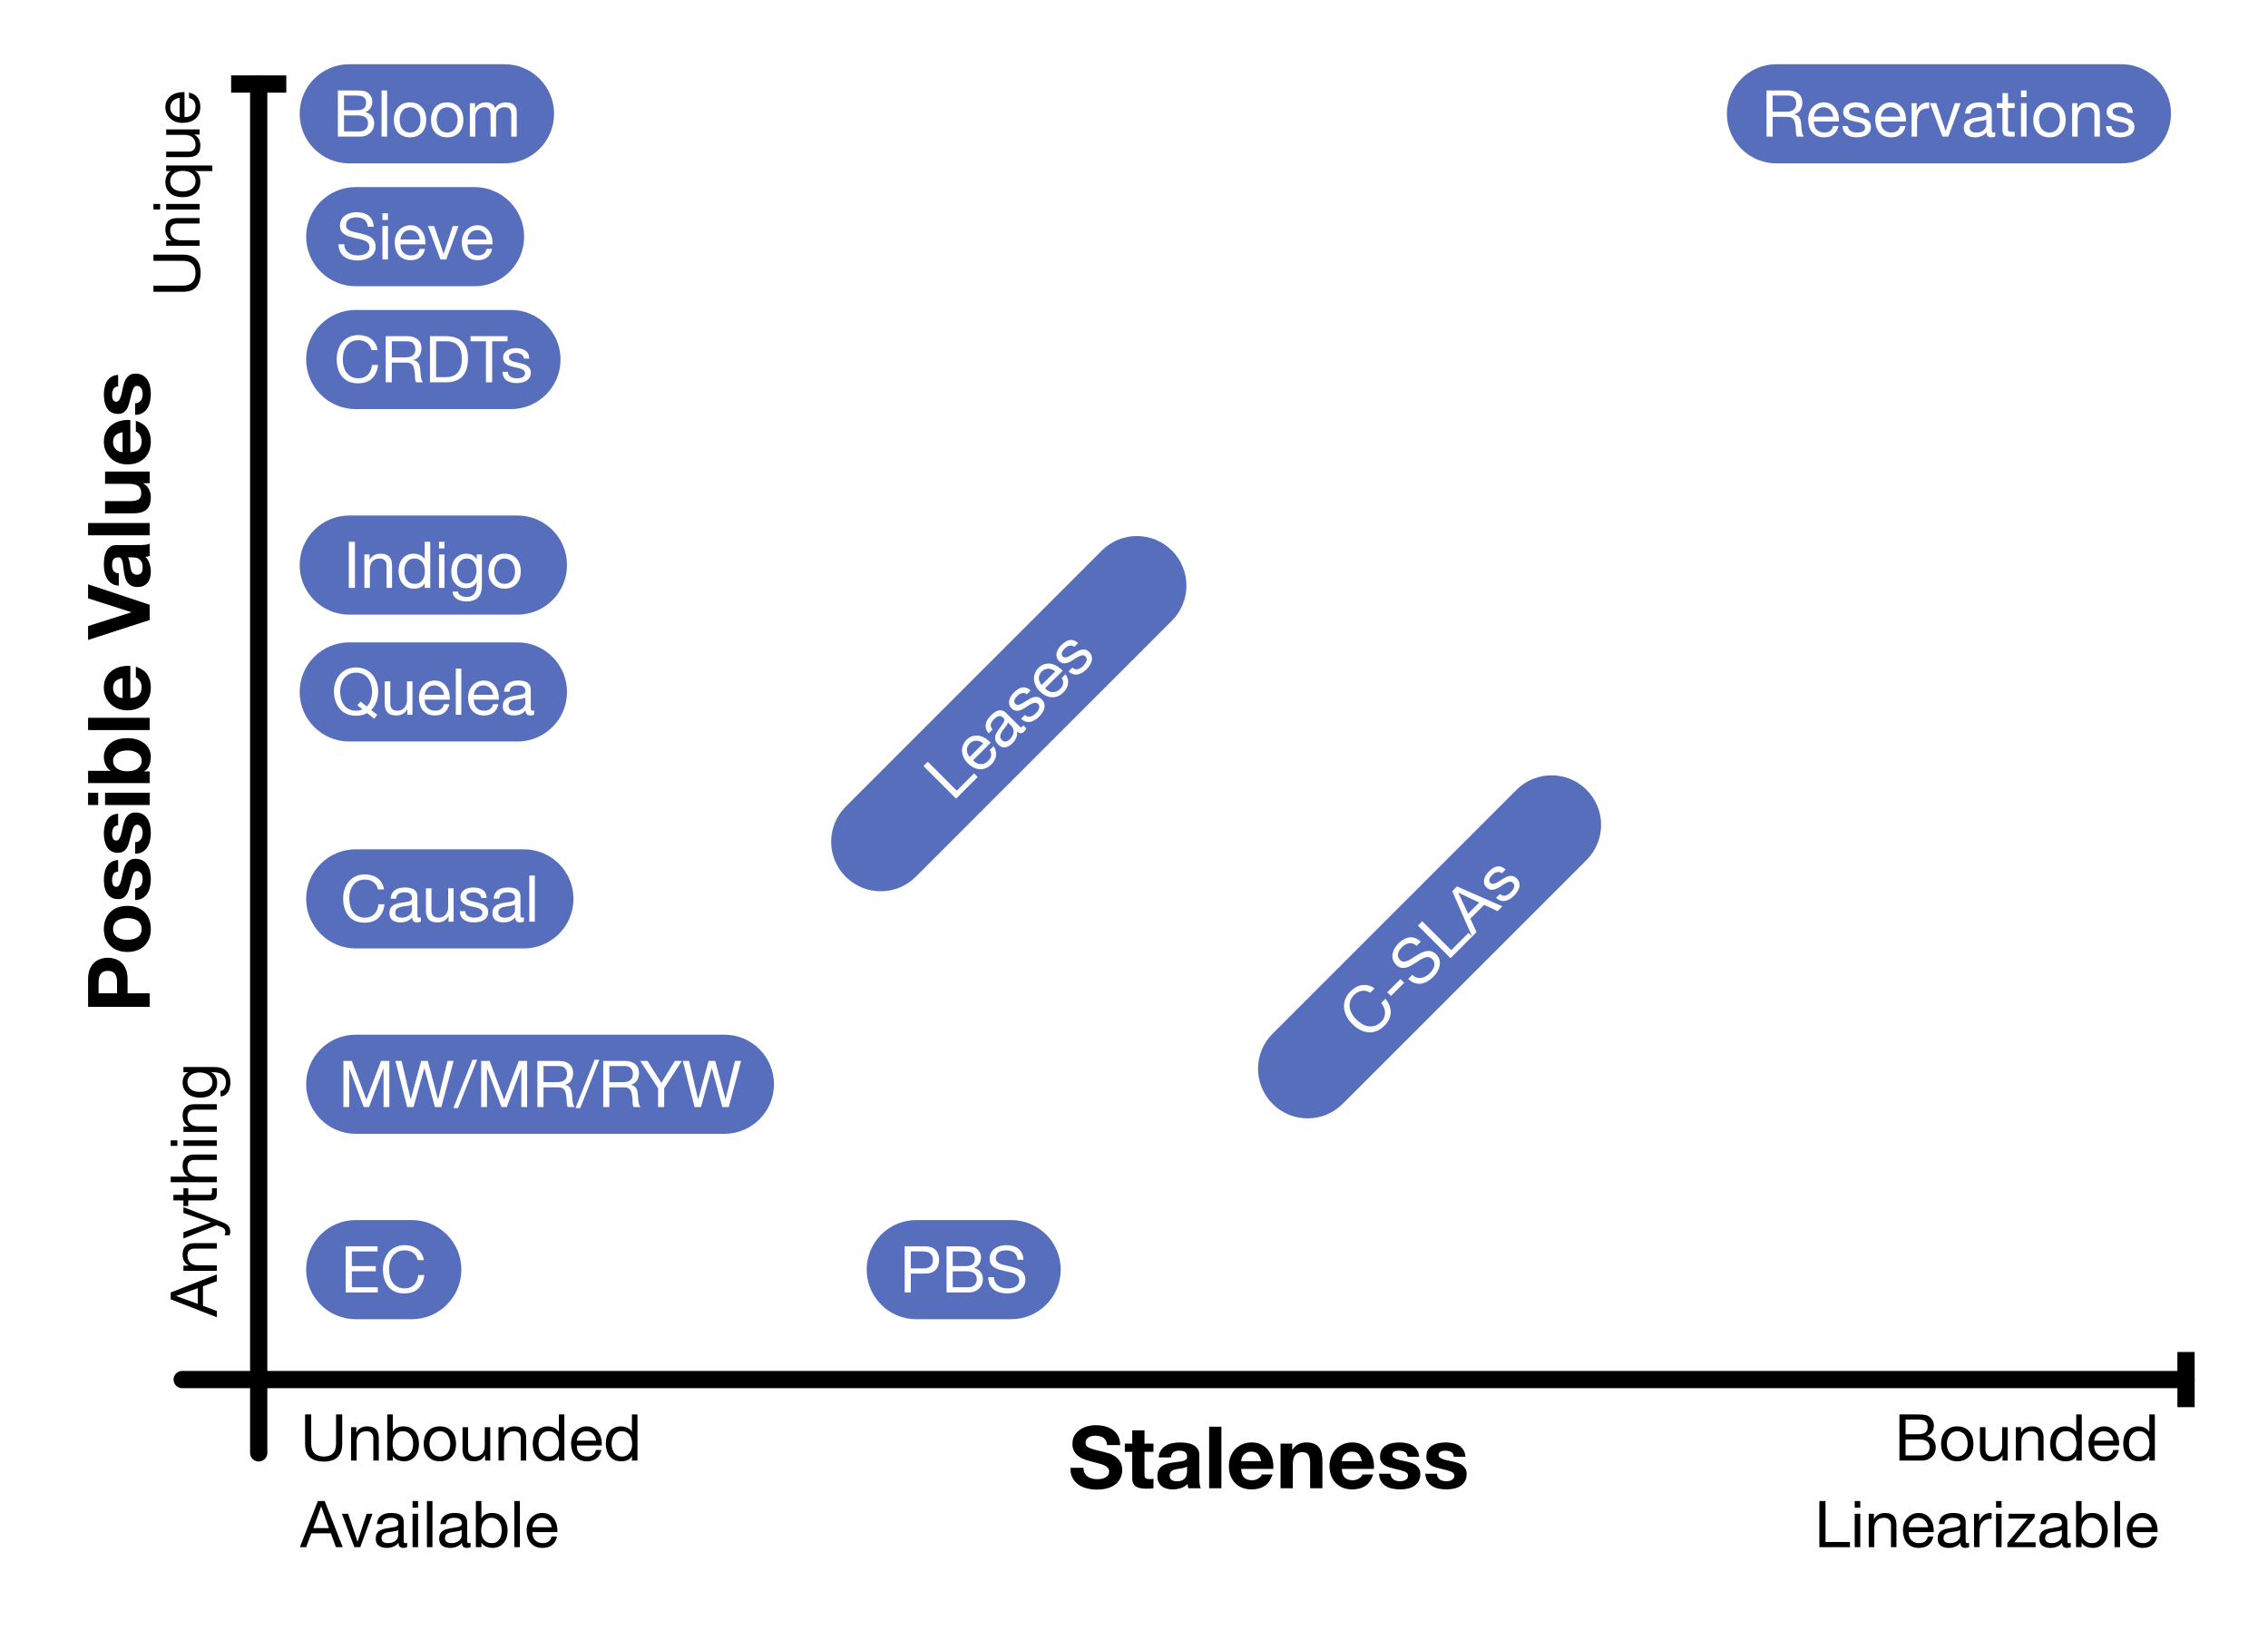 <?xml version="1.0" encoding="UTF-8"?>
<svg xmlns="http://www.w3.org/2000/svg" xmlns:xlink="http://www.w3.org/1999/xlink" width="526pt" height="378pt" viewBox="0 0 526 378" version="1.1">
<defs>
<g>
<symbol overflow="visible" id="glyph0-0">
<path style="stroke:none;" d="M 7.812 -12.141 L 2.219 -12.141 L 2.219 -1.906 L 7.812 -1.906 Z M 9.641 -13.953 L 9.641 -0.062 L 0.344 -0.062 L 0.344 -13.953 Z M 9.641 -13.953 "/>
</symbol>
<symbol overflow="visible" id="glyph0-1">
<path style="stroke:none;" d="M 3.516 -4.734 L 0.484 -4.734 C 0.461 -3.859 0.617 -3.098 0.953 -2.453 C 1.285 -1.816 1.734 -1.289 2.297 -0.875 C 2.867 -0.469 3.523 -0.172 4.266 0.016 C 5.004 0.211 5.77 0.312 6.562 0.312 C 7.531 0.312 8.383 0.203 9.125 -0.016 C 9.863 -0.242 10.484 -0.562 10.984 -0.969 C 11.484 -1.375 11.859 -1.859 12.109 -2.422 C 12.367 -2.984 12.5 -3.586 12.5 -4.234 C 12.5 -5.035 12.328 -5.691 11.984 -6.203 C 11.648 -6.723 11.25 -7.133 10.781 -7.438 C 10.312 -7.75 9.836 -7.973 9.359 -8.109 C 8.891 -8.242 8.523 -8.344 8.266 -8.406 C 7.367 -8.625 6.645 -8.805 6.094 -8.953 C 5.539 -9.109 5.102 -9.258 4.781 -9.406 C 4.469 -9.551 4.258 -9.707 4.156 -9.875 C 4.051 -10.051 4 -10.281 4 -10.562 C 4 -10.863 4.066 -11.113 4.203 -11.312 C 4.336 -11.52 4.504 -11.688 4.703 -11.812 C 4.91 -11.945 5.141 -12.039 5.391 -12.094 C 5.648 -12.156 5.906 -12.188 6.156 -12.188 C 6.539 -12.188 6.895 -12.148 7.219 -12.078 C 7.551 -12.016 7.844 -11.898 8.094 -11.734 C 8.352 -11.578 8.555 -11.359 8.703 -11.078 C 8.859 -10.797 8.953 -10.441 8.984 -10.016 L 12.016 -10.016 C 12.016 -10.848 11.859 -11.551 11.547 -12.125 C 11.234 -12.707 10.812 -13.188 10.281 -13.562 C 9.75 -13.938 9.141 -14.207 8.453 -14.375 C 7.766 -14.539 7.047 -14.625 6.297 -14.625 C 5.66 -14.625 5.02 -14.535 4.375 -14.359 C 3.738 -14.18 3.164 -13.91 2.656 -13.547 C 2.156 -13.191 1.742 -12.742 1.422 -12.203 C 1.109 -11.672 0.953 -11.035 0.953 -10.297 C 0.953 -9.641 1.078 -9.082 1.328 -8.625 C 1.578 -8.164 1.898 -7.781 2.297 -7.469 C 2.703 -7.164 3.156 -6.914 3.656 -6.719 C 4.164 -6.531 4.688 -6.367 5.219 -6.234 C 5.738 -6.086 6.25 -5.953 6.75 -5.828 C 7.258 -5.711 7.711 -5.578 8.109 -5.422 C 8.516 -5.266 8.836 -5.062 9.078 -4.812 C 9.328 -4.57 9.453 -4.258 9.453 -3.875 C 9.453 -3.52 9.359 -3.223 9.172 -2.984 C 8.992 -2.754 8.766 -2.57 8.484 -2.438 C 8.203 -2.301 7.898 -2.207 7.578 -2.156 C 7.254 -2.113 6.957 -2.094 6.688 -2.094 C 6.27 -2.094 5.867 -2.145 5.484 -2.25 C 5.098 -2.352 4.758 -2.504 4.469 -2.703 C 4.188 -2.91 3.957 -3.18 3.781 -3.516 C 3.602 -3.848 3.516 -4.254 3.516 -4.734 Z M 3.516 -4.734 "/>
</symbol>
<symbol overflow="visible" id="glyph0-2">
<path style="stroke:none;" d="M 4.688 -10.344 L 4.688 -13.438 L 1.844 -13.438 L 1.844 -10.344 L 0.125 -10.344 L 0.125 -8.438 L 1.844 -8.438 L 1.844 -2.344 C 1.844 -1.82 1.926 -1.398 2.094 -1.078 C 2.27 -0.754 2.508 -0.504 2.812 -0.328 C 3.113 -0.16 3.457 -0.051 3.844 0 C 4.238 0.062 4.656 0.094 5.094 0.094 C 5.375 0.094 5.66 0.086 5.953 0.078 C 6.254 0.066 6.523 0.039 6.766 0 L 6.766 -2.203 C 6.629 -2.172 6.488 -2.148 6.344 -2.141 C 6.195 -2.129 6.039 -2.125 5.875 -2.125 C 5.395 -2.125 5.078 -2.203 4.922 -2.359 C 4.766 -2.516 4.688 -2.832 4.688 -3.312 L 4.688 -8.438 L 6.766 -8.438 L 6.766 -10.344 Z M 4.688 -10.344 "/>
</symbol>
<symbol overflow="visible" id="glyph0-3">
<path style="stroke:none;" d="M 0.953 -7.156 C 0.992 -7.82 1.16 -8.375 1.453 -8.812 C 1.754 -9.258 2.129 -9.613 2.578 -9.875 C 3.035 -10.145 3.547 -10.336 4.109 -10.453 C 4.672 -10.566 5.238 -10.625 5.812 -10.625 C 6.332 -10.625 6.859 -10.586 7.391 -10.516 C 7.93 -10.441 8.422 -10.297 8.859 -10.078 C 9.297 -9.867 9.656 -9.57 9.938 -9.188 C 10.219 -8.812 10.359 -8.312 10.359 -7.688 L 10.359 -2.297 C 10.359 -1.828 10.383 -1.379 10.438 -0.953 C 10.488 -0.523 10.582 -0.207 10.719 0 L 7.844 0 C 7.789 -0.156 7.742 -0.316 7.703 -0.484 C 7.672 -0.648 7.648 -0.82 7.641 -1 C 7.18 -0.531 6.645 -0.203 6.031 -0.016 C 5.426 0.172 4.801 0.266 4.156 0.266 C 3.664 0.266 3.207 0.203 2.781 0.078 C 2.352 -0.035 1.977 -0.219 1.656 -0.469 C 1.344 -0.727 1.094 -1.051 0.906 -1.438 C 0.727 -1.82 0.641 -2.281 0.641 -2.812 C 0.641 -3.406 0.742 -3.891 0.953 -4.266 C 1.16 -4.648 1.426 -4.953 1.75 -5.172 C 2.07 -5.398 2.441 -5.57 2.859 -5.688 C 3.285 -5.801 3.711 -5.891 4.141 -5.953 C 4.566 -6.023 4.984 -6.082 5.391 -6.125 C 5.805 -6.164 6.176 -6.223 6.5 -6.297 C 6.82 -6.379 7.078 -6.492 7.266 -6.641 C 7.453 -6.797 7.535 -7.02 7.516 -7.312 C 7.516 -7.625 7.461 -7.867 7.359 -8.047 C 7.266 -8.223 7.133 -8.363 6.969 -8.469 C 6.801 -8.57 6.609 -8.641 6.391 -8.672 C 6.172 -8.703 5.938 -8.719 5.688 -8.719 C 5.125 -8.719 4.68 -8.598 4.359 -8.359 C 4.035 -8.117 3.848 -7.719 3.797 -7.156 Z M 7.516 -5.062 C 7.398 -4.957 7.25 -4.875 7.062 -4.812 C 6.883 -4.75 6.691 -4.695 6.484 -4.656 C 6.285 -4.613 6.07 -4.578 5.844 -4.547 C 5.613 -4.523 5.383 -4.492 5.156 -4.453 C 4.945 -4.422 4.738 -4.367 4.531 -4.297 C 4.32 -4.234 4.141 -4.145 3.984 -4.031 C 3.836 -3.914 3.719 -3.77 3.625 -3.594 C 3.531 -3.426 3.484 -3.207 3.484 -2.938 C 3.484 -2.688 3.531 -2.473 3.625 -2.297 C 3.719 -2.129 3.844 -1.992 4 -1.891 C 4.156 -1.785 4.336 -1.711 4.547 -1.672 C 4.766 -1.641 4.988 -1.625 5.219 -1.625 C 5.781 -1.625 6.211 -1.719 6.516 -1.906 C 6.828 -2.094 7.055 -2.312 7.203 -2.562 C 7.348 -2.82 7.438 -3.086 7.469 -3.359 C 7.5 -3.629 7.516 -3.844 7.516 -4 Z M 7.516 -5.062 "/>
</symbol>
<symbol overflow="visible" id="glyph0-4">
<path style="stroke:none;" d="M 1.156 -14.281 L 1.156 0 L 4 0 L 4 -14.281 Z M 1.156 -14.281 "/>
</symbol>
<symbol overflow="visible" id="glyph0-5">
<path style="stroke:none;" d="M 8.047 -6.281 L 3.422 -6.281 C 3.43 -6.477 3.473 -6.703 3.547 -6.953 C 3.617 -7.211 3.742 -7.453 3.922 -7.672 C 4.109 -7.898 4.348 -8.094 4.641 -8.25 C 4.941 -8.406 5.32 -8.484 5.781 -8.484 C 6.469 -8.484 6.984 -8.297 7.328 -7.922 C 7.672 -7.547 7.91 -7 8.047 -6.281 Z M 3.422 -4.484 L 10.875 -4.484 C 10.926 -5.285 10.859 -6.051 10.672 -6.781 C 10.492 -7.508 10.191 -8.16 9.766 -8.734 C 9.348 -9.305 8.812 -9.766 8.156 -10.109 C 7.508 -10.453 6.742 -10.625 5.859 -10.625 C 5.078 -10.625 4.359 -10.484 3.703 -10.203 C 3.055 -9.922 2.5 -9.535 2.031 -9.047 C 1.57 -8.555 1.211 -7.977 0.953 -7.312 C 0.703 -6.645 0.578 -5.926 0.578 -5.156 C 0.578 -4.352 0.695 -3.617 0.938 -2.953 C 1.188 -2.285 1.539 -1.711 2 -1.234 C 2.457 -0.754 3.008 -0.383 3.656 -0.125 C 4.312 0.133 5.047 0.266 5.859 0.266 C 7.035 0.266 8.035 0 8.859 -0.531 C 9.68 -1.07 10.297 -1.961 10.703 -3.203 L 8.203 -3.203 C 8.109 -2.879 7.852 -2.57 7.438 -2.281 C 7.02 -2 6.523 -1.859 5.953 -1.859 C 5.16 -1.859 4.551 -2.062 4.125 -2.469 C 3.695 -2.883 3.461 -3.555 3.422 -4.484 Z M 3.422 -4.484 "/>
</symbol>
<symbol overflow="visible" id="glyph0-6">
<path style="stroke:none;" d="M 1.078 -10.344 L 1.078 0 L 3.922 0 L 3.922 -5.422 C 3.922 -6.473 4.094 -7.227 4.438 -7.688 C 4.781 -8.145 5.344 -8.375 6.125 -8.375 C 6.801 -8.375 7.27 -8.164 7.531 -7.75 C 7.801 -7.332 7.938 -6.695 7.938 -5.844 L 7.938 0 L 10.781 0 L 10.781 -6.359 C 10.781 -6.992 10.723 -7.578 10.609 -8.109 C 10.492 -8.641 10.297 -9.086 10.016 -9.453 C 9.734 -9.816 9.348 -10.102 8.859 -10.312 C 8.379 -10.52 7.758 -10.625 7 -10.625 C 6.395 -10.625 5.805 -10.484 5.234 -10.203 C 4.66 -9.93 4.195 -9.5 3.844 -8.906 L 3.781 -8.906 L 3.781 -10.344 Z M 1.078 -10.344 "/>
</symbol>
<symbol overflow="visible" id="glyph0-7">
<path style="stroke:none;" d="M 3.281 -3.359 L 0.578 -3.359 C 0.609 -2.66 0.766 -2.082 1.047 -1.625 C 1.336 -1.164 1.703 -0.797 2.141 -0.516 C 2.586 -0.234 3.098 -0.035 3.672 0.078 C 4.254 0.203 4.844 0.266 5.438 0.266 C 6.02 0.266 6.594 0.207 7.156 0.094 C 7.727 -0.02 8.234 -0.219 8.672 -0.5 C 9.117 -0.781 9.477 -1.148 9.75 -1.609 C 10.02 -2.066 10.156 -2.633 10.156 -3.312 C 10.156 -3.801 10.062 -4.207 9.875 -4.531 C 9.688 -4.852 9.441 -5.125 9.141 -5.344 C 8.836 -5.57 8.488 -5.75 8.094 -5.875 C 7.695 -6.008 7.289 -6.125 6.875 -6.219 C 6.477 -6.312 6.086 -6.395 5.703 -6.469 C 5.316 -6.551 4.973 -6.645 4.672 -6.75 C 4.367 -6.852 4.125 -6.984 3.938 -7.141 C 3.75 -7.297 3.656 -7.504 3.656 -7.766 C 3.656 -7.973 3.707 -8.141 3.812 -8.266 C 3.926 -8.391 4.055 -8.484 4.203 -8.547 C 4.359 -8.617 4.531 -8.664 4.719 -8.688 C 4.906 -8.707 5.078 -8.719 5.234 -8.719 C 5.742 -8.719 6.188 -8.617 6.562 -8.422 C 6.938 -8.234 7.145 -7.863 7.188 -7.312 L 9.875 -7.312 C 9.82 -7.957 9.66 -8.488 9.391 -8.906 C 9.117 -9.332 8.773 -9.672 8.359 -9.922 C 7.941 -10.172 7.469 -10.348 6.938 -10.453 C 6.414 -10.566 5.875 -10.625 5.312 -10.625 C 4.758 -10.625 4.211 -10.57 3.672 -10.469 C 3.141 -10.363 2.66 -10.188 2.234 -9.938 C 1.805 -9.695 1.461 -9.363 1.203 -8.938 C 0.941 -8.508 0.812 -7.961 0.812 -7.297 C 0.812 -6.848 0.906 -6.469 1.094 -6.156 C 1.281 -5.844 1.523 -5.582 1.828 -5.375 C 2.141 -5.164 2.492 -5 2.891 -4.875 C 3.285 -4.75 3.688 -4.641 4.094 -4.547 C 5.113 -4.328 5.906 -4.109 6.469 -3.891 C 7.031 -3.68 7.312 -3.363 7.312 -2.938 C 7.312 -2.688 7.25 -2.477 7.125 -2.312 C 7.008 -2.145 6.863 -2.008 6.688 -1.906 C 6.508 -1.812 6.312 -1.738 6.094 -1.688 C 5.875 -1.645 5.66 -1.625 5.453 -1.625 C 5.18 -1.625 4.914 -1.656 4.656 -1.719 C 4.395 -1.781 4.16 -1.879 3.953 -2.016 C 3.754 -2.16 3.594 -2.344 3.469 -2.562 C 3.344 -2.789 3.281 -3.055 3.281 -3.359 Z M 3.281 -3.359 "/>
</symbol>
<symbol overflow="visible" id="glyph1-0">
<path style="stroke:none;" d="M 6.141 -9.984 L 1.531 -9.984 L 1.531 -0.703 L 6.141 -0.703 Z M 6.906 -10.688 L 6.906 -0.016 L 0.766 -0.016 L 0.766 -10.688 Z M 6.906 -10.688 "/>
</symbol>
<symbol overflow="visible" id="glyph1-1">
<path style="stroke:none;" d="M 2.594 -6.109 L 2.594 -9.516 L 5.438 -9.516 C 5.75 -9.516 6.039 -9.492 6.312 -9.453 C 6.594 -9.422 6.836 -9.344 7.047 -9.219 C 7.254 -9.102 7.414 -8.938 7.531 -8.719 C 7.656 -8.5 7.719 -8.195 7.719 -7.812 C 7.719 -7.238 7.539 -6.812 7.188 -6.531 C 6.832 -6.25 6.25 -6.109 5.438 -6.109 Z M 1.172 -10.703 L 1.172 0 L 6.344 0 C 6.875 0 7.344 -0.086 7.75 -0.266 C 8.156 -0.441 8.492 -0.672 8.766 -0.953 C 9.047 -1.234 9.254 -1.555 9.391 -1.922 C 9.523 -2.297 9.594 -2.68 9.594 -3.078 C 9.594 -3.734 9.414 -4.289 9.062 -4.75 C 8.719 -5.207 8.219 -5.508 7.562 -5.656 L 7.562 -5.688 C 8.07 -5.883 8.461 -6.191 8.734 -6.609 C 9.016 -7.023 9.156 -7.516 9.156 -8.078 C 9.156 -8.617 9.031 -9.07 8.781 -9.438 C 8.539 -9.812 8.242 -10.102 7.891 -10.312 C 7.734 -10.414 7.539 -10.492 7.312 -10.547 C 7.082 -10.598 6.836 -10.633 6.578 -10.656 C 6.316 -10.676 6.055 -10.688 5.797 -10.688 C 5.535 -10.695 5.289 -10.703 5.062 -10.703 Z M 2.594 -1.203 L 2.594 -4.906 L 5.844 -4.906 C 6.145 -4.906 6.438 -4.875 6.719 -4.812 C 7 -4.758 7.242 -4.664 7.453 -4.531 C 7.672 -4.395 7.844 -4.211 7.969 -3.984 C 8.102 -3.754 8.172 -3.469 8.172 -3.125 C 8.172 -2.52 7.992 -2.047 7.641 -1.703 C 7.285 -1.367 6.797 -1.203 6.172 -1.203 Z M 2.594 -1.203 "/>
</symbol>
<symbol overflow="visible" id="glyph1-2">
<path style="stroke:none;" d="M 1.891 -3.875 C 1.891 -4.344 1.953 -4.758 2.078 -5.125 C 2.203 -5.488 2.375 -5.797 2.594 -6.047 C 2.812 -6.297 3.066 -6.484 3.359 -6.609 C 3.66 -6.742 3.977 -6.812 4.312 -6.812 C 4.633 -6.812 4.941 -6.742 5.234 -6.609 C 5.535 -6.484 5.797 -6.297 6.016 -6.047 C 6.234 -5.797 6.406 -5.488 6.531 -5.125 C 6.656 -4.758 6.719 -4.344 6.719 -3.875 C 6.719 -3.406 6.656 -2.984 6.531 -2.609 C 6.406 -2.242 6.234 -1.938 6.016 -1.688 C 5.797 -1.445 5.535 -1.258 5.234 -1.125 C 4.941 -1 4.633 -0.938 4.312 -0.938 C 3.977 -0.938 3.66 -1 3.359 -1.125 C 3.066 -1.258 2.812 -1.445 2.594 -1.688 C 2.375 -1.938 2.203 -2.242 2.078 -2.609 C 1.953 -2.984 1.891 -3.406 1.891 -3.875 Z M 0.547 -3.875 C 0.547 -3.301 0.625 -2.77 0.781 -2.281 C 0.938 -1.789 1.176 -1.363 1.5 -1 C 1.82 -0.633 2.219 -0.348 2.688 -0.141 C 3.156 0.066 3.695 0.172 4.312 0.172 C 4.926 0.172 5.461 0.066 5.922 -0.141 C 6.391 -0.348 6.785 -0.633 7.109 -1 C 7.43 -1.363 7.672 -1.789 7.828 -2.281 C 7.984 -2.77 8.062 -3.301 8.062 -3.875 C 8.062 -4.438 7.984 -4.961 7.828 -5.453 C 7.672 -5.953 7.43 -6.383 7.109 -6.75 C 6.785 -7.125 6.391 -7.414 5.922 -7.625 C 5.461 -7.832 4.926 -7.938 4.312 -7.938 C 3.695 -7.938 3.156 -7.832 2.688 -7.625 C 2.219 -7.414 1.82 -7.125 1.5 -6.75 C 1.176 -6.383 0.938 -5.953 0.781 -5.453 C 0.625 -4.961 0.547 -4.438 0.547 -3.875 Z M 0.547 -3.875 "/>
</symbol>
<symbol overflow="visible" id="glyph1-3">
<path style="stroke:none;" d="M 7.375 0 L 7.375 -7.75 L 6.109 -7.75 L 6.109 -3.375 C 6.109 -3.02 6.055 -2.695 5.953 -2.406 C 5.859 -2.113 5.719 -1.859 5.531 -1.641 C 5.344 -1.422 5.102 -1.25 4.812 -1.125 C 4.531 -1 4.195 -0.938 3.812 -0.938 C 3.32 -0.938 2.938 -1.078 2.656 -1.359 C 2.375 -1.641 2.234 -2.02 2.234 -2.5 L 2.234 -7.75 L 0.953 -7.75 L 0.953 -2.656 C 0.953 -2.238 0.992 -1.852 1.078 -1.5 C 1.172 -1.156 1.32 -0.859 1.531 -0.609 C 1.738 -0.359 2.008 -0.164 2.344 -0.031 C 2.688 0.102 3.113 0.172 3.625 0.172 C 4.195 0.172 4.691 0.055 5.109 -0.172 C 5.535 -0.398 5.883 -0.754 6.156 -1.234 L 6.188 -1.234 L 6.188 0 Z M 7.375 0 "/>
</symbol>
<symbol overflow="visible" id="glyph1-4">
<path style="stroke:none;" d="M 0.953 -7.75 L 0.953 0 L 2.234 0 L 2.234 -4.375 C 2.234 -4.727 2.281 -5.051 2.375 -5.344 C 2.469 -5.645 2.609 -5.906 2.797 -6.125 C 2.992 -6.344 3.234 -6.508 3.516 -6.625 C 3.797 -6.75 4.133 -6.812 4.531 -6.812 C 5.02 -6.812 5.406 -6.672 5.688 -6.391 C 5.969 -6.109 6.109 -5.727 6.109 -5.25 L 6.109 0 L 7.375 0 L 7.375 -5.094 C 7.375 -5.52 7.332 -5.906 7.25 -6.25 C 7.164 -6.594 7.02 -6.891 6.812 -7.141 C 6.602 -7.391 6.328 -7.582 5.984 -7.719 C 5.641 -7.863 5.211 -7.938 4.703 -7.938 C 3.555 -7.938 2.719 -7.469 2.188 -6.531 L 2.156 -6.531 L 2.156 -7.75 Z M 0.953 -7.75 "/>
</symbol>
<symbol overflow="visible" id="glyph1-5">
<path style="stroke:none;" d="M 1.891 -3.812 C 1.891 -4.188 1.926 -4.551 2 -4.906 C 2.082 -5.27 2.211 -5.594 2.391 -5.875 C 2.578 -6.156 2.816 -6.379 3.109 -6.547 C 3.41 -6.723 3.781 -6.812 4.219 -6.812 C 4.656 -6.812 5.031 -6.727 5.344 -6.562 C 5.656 -6.395 5.906 -6.176 6.094 -5.906 C 6.289 -5.633 6.43 -5.32 6.516 -4.969 C 6.609 -4.613 6.656 -4.25 6.656 -3.875 C 6.656 -3.508 6.613 -3.148 6.531 -2.797 C 6.445 -2.453 6.305 -2.141 6.109 -1.859 C 5.922 -1.586 5.676 -1.363 5.375 -1.188 C 5.082 -1.02 4.723 -0.938 4.297 -0.938 C 3.879 -0.938 3.52 -1.016 3.219 -1.172 C 2.914 -1.336 2.664 -1.555 2.469 -1.828 C 2.27 -2.098 2.125 -2.406 2.031 -2.75 C 1.938 -3.094 1.891 -3.445 1.891 -3.812 Z M 7.891 0 L 7.891 -10.703 L 6.609 -10.703 L 6.609 -6.719 L 6.578 -6.719 C 6.441 -6.945 6.27 -7.141 6.062 -7.297 C 5.863 -7.453 5.645 -7.578 5.406 -7.672 C 5.176 -7.766 4.945 -7.832 4.719 -7.875 C 4.488 -7.914 4.273 -7.938 4.078 -7.938 C 3.484 -7.938 2.961 -7.828 2.516 -7.609 C 2.078 -7.398 1.707 -7.109 1.406 -6.734 C 1.113 -6.367 0.895 -5.941 0.75 -5.453 C 0.613 -4.961 0.547 -4.445 0.547 -3.906 C 0.547 -3.352 0.617 -2.832 0.766 -2.344 C 0.91 -1.852 1.129 -1.422 1.422 -1.047 C 1.723 -0.68 2.094 -0.383 2.531 -0.156 C 2.977 0.062 3.504 0.172 4.109 0.172 C 4.648 0.172 5.145 0.078 5.594 -0.109 C 6.039 -0.305 6.367 -0.617 6.578 -1.047 L 6.609 -1.047 L 6.609 0 Z M 7.891 0 "/>
</symbol>
<symbol overflow="visible" id="glyph1-6">
<path style="stroke:none;" d="M 6.344 -4.625 L 1.891 -4.625 C 1.91 -4.914 1.973 -5.191 2.078 -5.453 C 2.191 -5.723 2.344 -5.957 2.531 -6.156 C 2.719 -6.363 2.941 -6.523 3.203 -6.641 C 3.473 -6.754 3.773 -6.812 4.109 -6.812 C 4.43 -6.812 4.723 -6.754 4.984 -6.641 C 5.254 -6.523 5.484 -6.367 5.672 -6.172 C 5.867 -5.973 6.023 -5.738 6.141 -5.469 C 6.254 -5.195 6.32 -4.914 6.344 -4.625 Z M 7.578 -2.453 L 6.312 -2.453 C 6.207 -1.941 5.977 -1.562 5.625 -1.312 C 5.281 -1.062 4.844 -0.938 4.312 -0.938 C 3.883 -0.938 3.516 -1.004 3.203 -1.141 C 2.898 -1.285 2.645 -1.473 2.438 -1.703 C 2.238 -1.941 2.094 -2.211 2 -2.516 C 1.914 -2.828 1.879 -3.156 1.891 -3.5 L 7.688 -3.5 C 7.707 -3.969 7.664 -4.461 7.562 -4.984 C 7.457 -5.504 7.266 -5.984 6.984 -6.422 C 6.711 -6.859 6.348 -7.219 5.891 -7.5 C 5.441 -7.789 4.875 -7.938 4.188 -7.938 C 3.656 -7.938 3.164 -7.832 2.719 -7.625 C 2.281 -7.426 1.895 -7.145 1.562 -6.781 C 1.238 -6.426 0.988 -6.004 0.812 -5.516 C 0.633 -5.023 0.547 -4.488 0.547 -3.906 C 0.555 -3.312 0.641 -2.766 0.797 -2.266 C 0.953 -1.766 1.188 -1.332 1.5 -0.969 C 1.812 -0.613 2.191 -0.332 2.641 -0.125 C 3.098 0.07 3.641 0.172 4.266 0.172 C 5.141 0.172 5.863 -0.047 6.438 -0.484 C 7.02 -0.93 7.398 -1.586 7.578 -2.453 Z M 7.578 -2.453 "/>
</symbol>
<symbol overflow="visible" id="glyph1-7">
<path style="stroke:none;" d="M 1.234 -10.703 L 1.234 0 L 2.656 0 L 2.656 -10.703 Z M 1.234 -10.703 "/>
</symbol>
<symbol overflow="visible" id="glyph1-8">
<path style="stroke:none;" d="M 2.312 -9.156 L 2.312 -10.703 L 1.031 -10.703 L 1.031 -9.156 Z M 1.031 -7.75 L 1.031 0 L 2.312 0 L 2.312 -7.75 Z M 1.031 -7.75 "/>
</symbol>
<symbol overflow="visible" id="glyph1-9">
<path style="stroke:none;" d="M 7.656 -0.656 L 7.656 -7.75 L 6.453 -7.75 L 6.453 -6.641 L 6.438 -6.641 C 6.207 -7.078 5.883 -7.398 5.469 -7.609 C 5.062 -7.828 4.613 -7.938 4.125 -7.938 C 3.457 -7.938 2.891 -7.805 2.422 -7.547 C 1.961 -7.297 1.594 -6.973 1.312 -6.578 C 1.039 -6.18 0.844 -5.738 0.719 -5.25 C 0.602 -4.77 0.547 -4.301 0.547 -3.844 C 0.547 -3.312 0.613 -2.805 0.75 -2.328 C 0.895 -1.859 1.113 -1.445 1.406 -1.094 C 1.695 -0.738 2.055 -0.453 2.484 -0.234 C 2.922 -0.023 3.426 0.078 4 0.078 C 4.5 0.078 4.973 -0.031 5.422 -0.25 C 5.867 -0.477 6.203 -0.832 6.422 -1.312 L 6.453 -1.312 L 6.453 -0.812 C 6.453 -0.383 6.406 0.008 6.312 0.375 C 6.227 0.738 6.094 1.047 5.906 1.297 C 5.719 1.555 5.477 1.754 5.188 1.891 C 4.895 2.035 4.539 2.109 4.125 2.109 C 3.914 2.109 3.695 2.086 3.469 2.047 C 3.238 2.004 3.023 1.93 2.828 1.828 C 2.629 1.734 2.461 1.602 2.328 1.438 C 2.191 1.281 2.117 1.086 2.109 0.859 L 0.844 0.859 C 0.863 1.273 0.973 1.629 1.172 1.922 C 1.367 2.211 1.617 2.445 1.922 2.625 C 2.234 2.801 2.578 2.93 2.953 3.016 C 3.328 3.098 3.691 3.141 4.047 3.141 C 5.285 3.141 6.195 2.82 6.781 2.188 C 7.363 1.562 7.656 0.613 7.656 -0.656 Z M 4.078 -1.031 C 3.66 -1.031 3.312 -1.117 3.031 -1.297 C 2.75 -1.473 2.52 -1.703 2.344 -1.984 C 2.176 -2.273 2.055 -2.594 1.984 -2.938 C 1.922 -3.289 1.891 -3.641 1.891 -3.984 C 1.891 -4.359 1.93 -4.711 2.016 -5.047 C 2.098 -5.391 2.234 -5.691 2.422 -5.953 C 2.609 -6.211 2.844 -6.422 3.125 -6.578 C 3.414 -6.734 3.77 -6.812 4.188 -6.812 C 4.582 -6.812 4.922 -6.727 5.203 -6.562 C 5.484 -6.406 5.711 -6.191 5.891 -5.922 C 6.066 -5.66 6.191 -5.363 6.266 -5.031 C 6.348 -4.707 6.391 -4.375 6.391 -4.031 C 6.391 -3.676 6.348 -3.316 6.266 -2.953 C 6.18 -2.598 6.047 -2.273 5.859 -1.984 C 5.68 -1.703 5.441 -1.473 5.141 -1.297 C 4.848 -1.117 4.492 -1.031 4.078 -1.031 Z M 4.078 -1.031 "/>
</symbol>
<symbol overflow="visible" id="glyph1-10">
<path style="stroke:none;" d="M 1.172 -10.703 L 1.172 0 L 2.594 0 L 2.594 -4.578 L 6.078 -4.578 C 6.422 -4.578 6.695 -4.523 6.906 -4.422 C 7.125 -4.316 7.297 -4.176 7.422 -4 C 7.555 -3.82 7.648 -3.613 7.703 -3.375 C 7.766 -3.145 7.816 -2.898 7.859 -2.641 C 7.91 -2.379 7.941 -2.113 7.953 -1.844 C 7.961 -1.57 7.973 -1.316 7.984 -1.078 C 7.992 -0.848 8.016 -0.641 8.047 -0.453 C 8.078 -0.266 8.145 -0.113 8.25 0 L 9.844 0 C 9.688 -0.176 9.57 -0.379 9.5 -0.609 C 9.426 -0.848 9.367 -1.098 9.328 -1.359 C 9.285 -1.617 9.258 -1.883 9.25 -2.156 C 9.238 -2.426 9.223 -2.691 9.203 -2.953 C 9.18 -3.211 9.141 -3.461 9.078 -3.703 C 9.023 -3.941 8.941 -4.16 8.828 -4.359 C 8.711 -4.555 8.555 -4.723 8.359 -4.859 C 8.16 -4.992 7.91 -5.094 7.609 -5.156 L 7.609 -5.188 C 8.254 -5.363 8.723 -5.695 9.016 -6.188 C 9.316 -6.688 9.469 -7.258 9.469 -7.906 C 9.469 -8.77 9.176 -9.453 8.594 -9.953 C 8.02 -10.453 7.223 -10.703 6.203 -10.703 Z M 5.562 -5.781 L 2.594 -5.781 L 2.594 -9.516 L 6.141 -9.516 C 6.805 -9.516 7.289 -9.344 7.594 -9 C 7.895 -8.656 8.047 -8.219 8.047 -7.688 C 8.047 -7.289 7.977 -6.969 7.844 -6.719 C 7.707 -6.477 7.523 -6.285 7.297 -6.141 C 7.066 -5.992 6.801 -5.895 6.5 -5.844 C 6.207 -5.801 5.895 -5.781 5.562 -5.781 Z M 5.562 -5.781 "/>
</symbol>
<symbol overflow="visible" id="glyph1-11">
<path style="stroke:none;" d="M 1.734 -2.438 L 0.469 -2.438 C 0.488 -1.957 0.586 -1.551 0.766 -1.219 C 0.941 -0.883 1.18 -0.613 1.484 -0.406 C 1.785 -0.207 2.129 -0.062 2.516 0.031 C 2.91 0.125 3.32 0.172 3.75 0.172 C 4.133 0.172 4.523 0.129 4.922 0.047 C 5.316 -0.023 5.672 -0.156 5.984 -0.344 C 6.305 -0.531 6.562 -0.781 6.75 -1.094 C 6.945 -1.406 7.047 -1.797 7.047 -2.266 C 7.047 -2.629 6.973 -2.938 6.828 -3.188 C 6.68 -3.438 6.488 -3.645 6.25 -3.812 C 6.02 -3.977 5.754 -4.109 5.453 -4.203 C 5.148 -4.305 4.836 -4.395 4.516 -4.469 C 4.211 -4.539 3.91 -4.609 3.609 -4.672 C 3.316 -4.734 3.047 -4.812 2.797 -4.906 C 2.555 -5.008 2.359 -5.129 2.203 -5.266 C 2.055 -5.41 1.984 -5.594 1.984 -5.812 C 1.984 -6.02 2.031 -6.188 2.125 -6.312 C 2.227 -6.438 2.359 -6.535 2.516 -6.609 C 2.68 -6.68 2.859 -6.734 3.047 -6.766 C 3.242 -6.797 3.438 -6.812 3.625 -6.812 C 3.832 -6.812 4.039 -6.785 4.25 -6.734 C 4.457 -6.691 4.645 -6.617 4.812 -6.516 C 4.977 -6.422 5.117 -6.289 5.234 -6.125 C 5.348 -5.957 5.414 -5.75 5.438 -5.5 L 6.703 -5.5 C 6.672 -5.969 6.57 -6.359 6.406 -6.672 C 6.238 -6.992 6.008 -7.242 5.719 -7.422 C 5.438 -7.609 5.109 -7.738 4.734 -7.812 C 4.367 -7.895 3.969 -7.938 3.531 -7.938 C 3.188 -7.938 2.844 -7.895 2.5 -7.812 C 2.156 -7.727 1.844 -7.598 1.562 -7.422 C 1.289 -7.242 1.066 -7.016 0.891 -6.734 C 0.711 -6.453 0.625 -6.117 0.625 -5.734 C 0.625 -5.234 0.75 -4.844 1 -4.562 C 1.25 -4.281 1.562 -4.062 1.938 -3.906 C 2.312 -3.75 2.719 -3.629 3.156 -3.547 C 3.602 -3.461 4.016 -3.367 4.391 -3.266 C 4.766 -3.16 5.078 -3.02 5.328 -2.844 C 5.578 -2.676 5.703 -2.426 5.703 -2.094 C 5.703 -1.852 5.641 -1.656 5.516 -1.5 C 5.398 -1.352 5.25 -1.238 5.062 -1.156 C 4.875 -1.07 4.672 -1.016 4.453 -0.984 C 4.234 -0.953 4.023 -0.938 3.828 -0.938 C 3.566 -0.938 3.312 -0.961 3.062 -1.016 C 2.82 -1.066 2.602 -1.148 2.406 -1.266 C 2.207 -1.379 2.047 -1.535 1.922 -1.734 C 1.805 -1.93 1.742 -2.164 1.734 -2.438 Z M 1.734 -2.438 "/>
</symbol>
<symbol overflow="visible" id="glyph1-12">
<path style="stroke:none;" d="M 0.922 -7.75 L 0.922 0 L 2.188 0 L 2.188 -3.453 C 2.188 -3.953 2.234 -4.395 2.328 -4.781 C 2.43 -5.164 2.594 -5.492 2.812 -5.766 C 3.039 -6.035 3.332 -6.238 3.688 -6.375 C 4.051 -6.508 4.488 -6.578 5 -6.578 L 5 -7.938 C 4.301 -7.957 3.727 -7.816 3.281 -7.516 C 2.832 -7.211 2.453 -6.75 2.141 -6.125 L 2.109 -6.125 L 2.109 -7.75 Z M 0.922 -7.75 "/>
</symbol>
<symbol overflow="visible" id="glyph1-13">
<path style="stroke:none;" d="M 4.453 0 L 7.297 -7.75 L 5.953 -7.75 L 3.844 -1.297 L 3.812 -1.297 L 1.641 -7.75 L 0.203 -7.75 L 3.094 0 Z M 4.453 0 "/>
</symbol>
<symbol overflow="visible" id="glyph1-14">
<path style="stroke:none;" d="M 7.828 -0.031 C 7.609 0.102 7.305 0.172 6.922 0.172 C 6.586 0.172 6.32 0.078 6.125 -0.109 C 5.926 -0.297 5.828 -0.598 5.828 -1.016 C 5.484 -0.598 5.078 -0.297 4.609 -0.109 C 4.148 0.078 3.648 0.172 3.109 0.172 C 2.754 0.172 2.422 0.129 2.109 0.047 C 1.797 -0.035 1.52 -0.16 1.281 -0.328 C 1.051 -0.492 0.867 -0.711 0.734 -0.984 C 0.609 -1.266 0.547 -1.602 0.547 -2 C 0.547 -2.438 0.617 -2.797 0.766 -3.078 C 0.91 -3.359 1.102 -3.582 1.344 -3.75 C 1.594 -3.926 1.875 -4.062 2.188 -4.156 C 2.508 -4.25 2.836 -4.32 3.172 -4.375 C 3.516 -4.445 3.844 -4.5 4.156 -4.531 C 4.477 -4.57 4.758 -4.625 5 -4.688 C 5.238 -4.75 5.426 -4.844 5.562 -4.969 C 5.707 -5.094 5.781 -5.273 5.781 -5.516 C 5.781 -5.797 5.723 -6.02 5.609 -6.188 C 5.504 -6.363 5.367 -6.492 5.203 -6.578 C 5.047 -6.672 4.863 -6.734 4.656 -6.766 C 4.445 -6.797 4.242 -6.812 4.047 -6.812 C 3.504 -6.812 3.051 -6.707 2.688 -6.5 C 2.332 -6.289 2.141 -5.906 2.109 -5.344 L 0.844 -5.344 C 0.863 -5.82 0.961 -6.223 1.141 -6.547 C 1.316 -6.879 1.555 -7.148 1.859 -7.359 C 2.16 -7.566 2.504 -7.711 2.891 -7.797 C 3.273 -7.891 3.688 -7.938 4.125 -7.938 C 4.477 -7.938 4.828 -7.91 5.172 -7.859 C 5.516 -7.805 5.828 -7.703 6.109 -7.547 C 6.391 -7.391 6.613 -7.172 6.781 -6.891 C 6.945 -6.617 7.031 -6.258 7.031 -5.812 L 7.031 -1.812 C 7.031 -1.508 7.047 -1.285 7.078 -1.141 C 7.117 -1.004 7.238 -0.938 7.438 -0.938 C 7.551 -0.938 7.68 -0.961 7.828 -1.016 Z M 5.766 -4 C 5.598 -3.883 5.383 -3.797 5.125 -3.734 C 4.863 -3.68 4.594 -3.641 4.312 -3.609 C 4.031 -3.578 3.742 -3.535 3.453 -3.484 C 3.16 -3.441 2.898 -3.367 2.672 -3.266 C 2.441 -3.172 2.254 -3.031 2.109 -2.844 C 1.961 -2.656 1.891 -2.398 1.891 -2.078 C 1.891 -1.867 1.93 -1.691 2.016 -1.547 C 2.098 -1.398 2.207 -1.281 2.344 -1.188 C 2.477 -1.102 2.633 -1.039 2.812 -1 C 3 -0.957 3.191 -0.938 3.391 -0.938 C 3.805 -0.938 4.164 -0.992 4.469 -1.109 C 4.77 -1.234 5.016 -1.379 5.203 -1.547 C 5.391 -1.723 5.531 -1.914 5.625 -2.125 C 5.719 -2.332 5.766 -2.523 5.766 -2.703 Z M 5.766 -4 "/>
</symbol>
<symbol overflow="visible" id="glyph1-15">
<path style="stroke:none;" d="M 2.734 -7.75 L 2.734 -10.078 L 1.453 -10.078 L 1.453 -7.75 L 0.141 -7.75 L 0.141 -6.625 L 1.453 -6.625 L 1.453 -1.688 C 1.453 -1.332 1.488 -1.047 1.562 -0.828 C 1.633 -0.609 1.738 -0.438 1.875 -0.312 C 2.02 -0.195 2.211 -0.113 2.453 -0.062 C 2.691 -0.02 2.973 0 3.297 0 L 4.281 0 L 4.281 -1.125 L 3.688 -1.125 C 3.488 -1.125 3.328 -1.129 3.203 -1.141 C 3.078 -1.16 2.977 -1.191 2.906 -1.234 C 2.844 -1.285 2.797 -1.359 2.766 -1.453 C 2.742 -1.547 2.734 -1.664 2.734 -1.812 L 2.734 -6.625 L 4.281 -6.625 L 4.281 -7.75 Z M 2.734 -7.75 "/>
</symbol>
<symbol overflow="visible" id="glyph1-16">
<path style="stroke:none;" d="M 8.703 -7.484 L 10.125 -7.484 C 10.039 -8.055 9.867 -8.555 9.609 -8.984 C 9.348 -9.422 9.023 -9.785 8.641 -10.078 C 8.254 -10.367 7.812 -10.586 7.312 -10.734 C 6.812 -10.891 6.281 -10.969 5.719 -10.969 C 4.895 -10.969 4.164 -10.816 3.531 -10.516 C 2.895 -10.223 2.363 -9.82 1.938 -9.312 C 1.52 -8.801 1.195 -8.203 0.969 -7.516 C 0.75 -6.836 0.641 -6.109 0.641 -5.328 C 0.641 -4.547 0.742 -3.812 0.953 -3.125 C 1.16 -2.445 1.469 -1.859 1.875 -1.359 C 2.281 -0.859 2.789 -0.469 3.406 -0.188 C 4.031 0.094 4.758 0.234 5.594 0.234 C 6.969 0.234 8.047 -0.141 8.828 -0.891 C 9.617 -1.641 10.086 -2.688 10.234 -4.031 L 8.812 -4.031 C 8.781 -3.594 8.688 -3.18 8.531 -2.797 C 8.383 -2.422 8.176 -2.094 7.906 -1.812 C 7.645 -1.539 7.332 -1.328 6.969 -1.172 C 6.602 -1.016 6.188 -0.938 5.719 -0.938 C 5.07 -0.938 4.52 -1.055 4.062 -1.297 C 3.602 -1.547 3.223 -1.867 2.922 -2.266 C 2.629 -2.672 2.41 -3.145 2.266 -3.688 C 2.129 -4.238 2.062 -4.82 2.062 -5.438 C 2.062 -5.988 2.129 -6.523 2.266 -7.047 C 2.41 -7.566 2.629 -8.031 2.922 -8.438 C 3.223 -8.844 3.598 -9.164 4.047 -9.406 C 4.504 -9.645 5.055 -9.766 5.703 -9.766 C 6.453 -9.766 7.098 -9.57 7.641 -9.188 C 8.18 -8.812 8.535 -8.242 8.703 -7.484 Z M 8.703 -7.484 "/>
</symbol>
<symbol overflow="visible" id="glyph1-17">
<path style="stroke:none;" d="M 2.594 -1.203 L 2.594 -9.516 L 5 -9.516 C 5.656 -9.516 6.207 -9.422 6.656 -9.234 C 7.102 -9.047 7.469 -8.773 7.75 -8.422 C 8.039 -8.066 8.25 -7.633 8.375 -7.125 C 8.5 -6.625 8.562 -6.055 8.562 -5.422 C 8.562 -4.754 8.492 -4.188 8.359 -3.719 C 8.223 -3.258 8.051 -2.875 7.844 -2.562 C 7.633 -2.25 7.395 -2.004 7.125 -1.828 C 6.863 -1.648 6.598 -1.516 6.328 -1.422 C 6.055 -1.328 5.801 -1.266 5.562 -1.234 C 5.32 -1.211 5.125 -1.203 4.969 -1.203 Z M 1.172 -10.703 L 1.172 0 L 4.844 0 C 5.738 0 6.508 -0.125 7.156 -0.375 C 7.801 -0.625 8.332 -0.984 8.75 -1.453 C 9.176 -1.93 9.488 -2.52 9.688 -3.219 C 9.883 -3.914 9.984 -4.711 9.984 -5.609 C 9.984 -7.328 9.535 -8.602 8.641 -9.438 C 7.754 -10.281 6.488 -10.703 4.844 -10.703 Z M 1.172 -10.703 "/>
</symbol>
<symbol overflow="visible" id="glyph1-18">
<path style="stroke:none;" d="M 3.594 -9.516 L 3.594 0 L 5.031 0 L 5.031 -9.516 L 8.594 -9.516 L 8.594 -10.703 L 0.031 -10.703 L 0.031 -9.516 Z M 3.594 -9.516 "/>
</symbol>
<symbol overflow="visible" id="glyph1-19">
<path style="stroke:none;" d="M 6.75 -3.062 L 6 -2.188 L 7.188 -1.25 C 6.707 -1.039 6.211 -0.938 5.703 -0.938 C 5.047 -0.938 4.484 -1.062 4.016 -1.312 C 3.547 -1.57 3.16 -1.91 2.859 -2.328 C 2.566 -2.754 2.348 -3.227 2.203 -3.75 C 2.066 -4.281 2 -4.816 2 -5.359 C 2 -5.898 2.066 -6.43 2.203 -6.953 C 2.348 -7.473 2.566 -7.941 2.859 -8.359 C 3.16 -8.785 3.547 -9.125 4.016 -9.375 C 4.484 -9.633 5.047 -9.766 5.703 -9.766 C 6.348 -9.766 6.906 -9.633 7.375 -9.375 C 7.844 -9.125 8.227 -8.785 8.531 -8.359 C 8.832 -7.941 9.051 -7.473 9.188 -6.953 C 9.332 -6.43 9.406 -5.898 9.406 -5.359 C 9.406 -4.691 9.305 -4.055 9.109 -3.453 C 8.91 -2.848 8.598 -2.336 8.172 -1.922 Z M 9.906 0.922 L 10.625 0.016 L 9.203 -1.094 C 9.742 -1.633 10.148 -2.273 10.422 -3.016 C 10.691 -3.754 10.828 -4.535 10.828 -5.359 C 10.828 -6.086 10.719 -6.785 10.5 -7.453 C 10.289 -8.129 9.969 -8.727 9.531 -9.25 C 9.102 -9.77 8.566 -10.188 7.922 -10.5 C 7.285 -10.812 6.547 -10.969 5.703 -10.969 C 4.848 -10.969 4.098 -10.812 3.453 -10.5 C 2.816 -10.188 2.285 -9.77 1.859 -9.25 C 1.43 -8.727 1.109 -8.129 0.891 -7.453 C 0.672 -6.785 0.562 -6.086 0.562 -5.359 C 0.562 -4.629 0.672 -3.926 0.891 -3.25 C 1.109 -2.57 1.43 -1.973 1.859 -1.453 C 2.285 -0.93 2.816 -0.52 3.453 -0.219 C 4.098 0.082 4.848 0.234 5.703 0.234 C 6.691 0.234 7.547 0.023 8.266 -0.391 Z M 9.906 0.922 "/>
</symbol>
<symbol overflow="visible" id="glyph1-20">
<path style="stroke:none;" d="M 1.031 -10.703 L 1.031 0 L 2.312 0 L 2.312 -10.703 Z M 1.031 -10.703 "/>
</symbol>
<symbol overflow="visible" id="glyph1-21">
<path style="stroke:none;" d="M 1.172 -10.703 L 1.172 0 L 8.609 0 L 8.609 -1.203 L 2.594 -1.203 L 2.594 -4.906 L 8.156 -4.906 L 8.156 -6.109 L 2.594 -6.109 L 2.594 -9.516 L 8.562 -9.516 L 8.562 -10.703 Z M 1.172 -10.703 "/>
</symbol>
<symbol overflow="visible" id="glyph1-22">
<path style="stroke:none;" d="M 1.203 -10.703 L 1.203 0 L 2.547 0 L 2.547 -8.906 L 2.578 -8.906 L 5.922 0 L 7.141 0 L 10.484 -8.906 L 10.516 -8.906 L 10.516 0 L 11.859 0 L 11.859 -10.703 L 9.922 -10.703 L 6.531 -1.703 L 3.156 -10.703 Z M 1.203 -10.703 "/>
</symbol>
<symbol overflow="visible" id="glyph1-23">
<path style="stroke:none;" d="M 10.844 0 L 13.703 -10.703 L 12.281 -10.703 L 10.109 -1.797 L 10.078 -1.797 L 7.703 -10.703 L 6.172 -10.703 L 3.766 -1.797 L 3.734 -1.797 L 1.641 -10.703 L 0.188 -10.703 L 2.922 0 L 4.406 0 L 6.891 -9 L 6.922 -9 L 9.359 0 Z M 10.844 0 "/>
</symbol>
<symbol overflow="visible" id="glyph1-24">
<path style="stroke:none;" d="M 4.172 -10.969 L -0.25 0.234 L 0.828 0.234 L 5.266 -10.969 Z M 4.172 -10.969 "/>
</symbol>
<symbol overflow="visible" id="glyph1-25">
<path style="stroke:none;" d="M 5.594 -4.375 L 9.688 -10.703 L 8.062 -10.703 L 4.938 -5.609 L 1.719 -10.703 L 0.031 -10.703 L 4.172 -4.375 L 4.172 0 L 5.594 0 Z M 5.594 -4.375 "/>
</symbol>
<symbol overflow="visible" id="glyph1-26">
<path style="stroke:none;" d="M 9.719 -3.875 L 9.719 -10.703 L 8.297 -10.703 L 8.297 -3.875 C 8.297 -2.914 8.055 -2.188 7.578 -1.688 C 7.109 -1.188 6.414 -0.938 5.5 -0.938 C 4.539 -0.938 3.805 -1.188 3.297 -1.688 C 2.785 -2.188 2.531 -2.914 2.531 -3.875 L 2.531 -10.703 L 1.109 -10.703 L 1.109 -3.875 C 1.109 -2.438 1.492 -1.391 2.266 -0.734 C 3.047 -0.086 4.125 0.234 5.5 0.234 C 6.852 0.234 7.895 -0.102 8.625 -0.781 C 9.352 -1.469 9.719 -2.5 9.719 -3.875 Z M 9.719 -3.875 "/>
</symbol>
<symbol overflow="visible" id="glyph1-27">
<path style="stroke:none;" d="M 1 -10.703 L 1 0 L 2.281 0 L 2.281 -1.031 L 2.312 -1.031 C 2.445 -0.801 2.617 -0.609 2.828 -0.453 C 3.035 -0.297 3.254 -0.172 3.484 -0.078 C 3.711 0.004 3.941 0.066 4.172 0.109 C 4.41 0.148 4.625 0.172 4.812 0.172 C 5.406 0.172 5.922 0.066 6.359 -0.141 C 6.805 -0.359 7.176 -0.648 7.469 -1.016 C 7.77 -1.379 7.992 -1.805 8.141 -2.297 C 8.285 -2.785 8.359 -3.305 8.359 -3.859 C 8.359 -4.41 8.281 -4.93 8.125 -5.422 C 7.977 -5.91 7.754 -6.344 7.453 -6.719 C 7.16 -7.094 6.789 -7.391 6.344 -7.609 C 5.906 -7.828 5.383 -7.938 4.781 -7.938 C 4.238 -7.938 3.742 -7.836 3.297 -7.641 C 2.848 -7.441 2.52 -7.129 2.312 -6.703 L 2.281 -6.703 L 2.281 -10.703 Z M 7 -3.938 C 7 -3.562 6.957 -3.191 6.875 -2.828 C 6.801 -2.473 6.672 -2.156 6.484 -1.875 C 6.305 -1.594 6.07 -1.363 5.781 -1.188 C 5.488 -1.02 5.125 -0.938 4.688 -0.938 C 4.238 -0.938 3.859 -1.02 3.547 -1.188 C 3.242 -1.352 2.992 -1.57 2.797 -1.844 C 2.598 -2.113 2.453 -2.426 2.359 -2.781 C 2.273 -3.133 2.234 -3.504 2.234 -3.891 C 2.234 -4.242 2.273 -4.594 2.359 -4.938 C 2.441 -5.289 2.578 -5.602 2.766 -5.875 C 2.961 -6.156 3.207 -6.379 3.5 -6.547 C 3.801 -6.723 4.172 -6.812 4.609 -6.812 C 5.016 -6.812 5.367 -6.727 5.672 -6.562 C 5.984 -6.406 6.234 -6.191 6.422 -5.922 C 6.617 -5.648 6.766 -5.344 6.859 -5 C 6.953 -4.656 7 -4.301 7 -3.938 Z M 7 -3.938 "/>
</symbol>
<symbol overflow="visible" id="glyph1-28">
<path style="stroke:none;" d="M 2.594 -5.578 L 2.594 -9.516 L 5.391 -9.516 C 6.191 -9.516 6.781 -9.344 7.156 -9 C 7.531 -8.664 7.719 -8.18 7.719 -7.547 C 7.719 -6.898 7.531 -6.406 7.156 -6.062 C 6.781 -5.727 6.191 -5.566 5.391 -5.578 Z M 1.172 -10.703 L 1.172 0 L 2.594 0 L 2.594 -4.375 L 5.859 -4.375 C 6.941 -4.363 7.758 -4.641 8.312 -5.203 C 8.875 -5.766 9.156 -6.547 9.156 -7.547 C 9.156 -8.547 8.875 -9.32 8.312 -9.875 C 7.758 -10.426 6.941 -10.703 5.859 -10.703 Z M 1.172 -10.703 "/>
</symbol>
<symbol overflow="visible" id="glyph1-29">
<path style="stroke:none;" d="M 7.359 -7.578 L 8.719 -7.578 C 8.695 -8.16 8.582 -8.664 8.375 -9.094 C 8.164 -9.52 7.883 -9.875 7.531 -10.156 C 7.176 -10.438 6.766 -10.641 6.297 -10.766 C 5.828 -10.898 5.316 -10.969 4.766 -10.969 C 4.273 -10.969 3.797 -10.906 3.328 -10.781 C 2.867 -10.656 2.457 -10.461 2.094 -10.203 C 1.727 -9.953 1.438 -9.629 1.219 -9.234 C 1 -8.836 0.891 -8.367 0.891 -7.828 C 0.891 -7.336 0.984 -6.93 1.172 -6.609 C 1.367 -6.285 1.629 -6.02 1.953 -5.812 C 2.273 -5.602 2.641 -5.438 3.047 -5.312 C 3.461 -5.188 3.883 -5.078 4.312 -4.984 C 4.738 -4.891 5.156 -4.797 5.562 -4.703 C 5.977 -4.617 6.348 -4.504 6.672 -4.359 C 6.992 -4.211 7.25 -4.023 7.438 -3.797 C 7.633 -3.566 7.734 -3.266 7.734 -2.891 C 7.734 -2.504 7.656 -2.188 7.5 -1.938 C 7.344 -1.688 7.133 -1.488 6.875 -1.344 C 6.613 -1.195 6.316 -1.094 5.984 -1.031 C 5.66 -0.969 5.344 -0.938 5.031 -0.938 C 4.625 -0.938 4.227 -0.988 3.844 -1.094 C 3.469 -1.195 3.141 -1.352 2.859 -1.562 C 2.578 -1.77 2.348 -2.035 2.172 -2.359 C 1.992 -2.68 1.906 -3.07 1.906 -3.531 L 0.562 -3.531 C 0.562 -2.875 0.676 -2.305 0.906 -1.828 C 1.145 -1.359 1.461 -0.969 1.859 -0.656 C 2.266 -0.352 2.734 -0.129 3.266 0.016 C 3.805 0.16 4.379 0.234 4.984 0.234 C 5.473 0.234 5.961 0.176 6.453 0.062 C 6.953 -0.051 7.398 -0.234 7.797 -0.484 C 8.203 -0.742 8.531 -1.07 8.781 -1.469 C 9.039 -1.875 9.172 -2.363 9.172 -2.938 C 9.172 -3.469 9.07 -3.906 8.875 -4.25 C 8.676 -4.602 8.414 -4.895 8.094 -5.125 C 7.77 -5.352 7.398 -5.535 6.984 -5.672 C 6.578 -5.805 6.16 -5.926 5.734 -6.031 C 5.305 -6.133 4.891 -6.227 4.484 -6.312 C 4.078 -6.395 3.707 -6.5 3.375 -6.625 C 3.051 -6.758 2.789 -6.926 2.594 -7.125 C 2.406 -7.332 2.312 -7.602 2.312 -7.938 C 2.312 -8.281 2.379 -8.57 2.516 -8.812 C 2.648 -9.051 2.828 -9.238 3.047 -9.375 C 3.273 -9.508 3.535 -9.609 3.828 -9.672 C 4.117 -9.734 4.41 -9.766 4.703 -9.766 C 5.441 -9.766 6.051 -9.594 6.531 -9.25 C 7.008 -8.906 7.285 -8.348 7.359 -7.578 Z M 7.359 -7.578 "/>
</symbol>
<symbol overflow="visible" id="glyph1-30">
<path style="stroke:none;" d="M 3.016 -4.422 L 4.828 -9.422 L 4.859 -9.422 L 6.641 -4.422 Z M 4.078 -10.703 L -0.094 0 L 1.359 0 L 2.562 -3.219 L 7.094 -3.219 L 8.266 0 L 9.844 0 L 5.656 -10.703 Z M 4.078 -10.703 "/>
</symbol>
<symbol overflow="visible" id="glyph1-31">
<path style="stroke:none;" d="M 1.172 -10.703 L 1.172 0 L 8.266 0 L 8.266 -1.203 L 2.594 -1.203 L 2.594 -10.703 Z M 1.172 -10.703 "/>
</symbol>
<symbol overflow="visible" id="glyph1-32">
<path style="stroke:none;" d="M 0.328 -0.969 L 0.328 0 L 6.875 0 L 6.875 -1.125 L 1.922 -1.125 L 6.656 -6.891 L 6.656 -7.75 L 0.625 -7.75 L 0.625 -6.625 L 5.016 -6.625 Z M 0.328 -0.969 "/>
</symbol>
<symbol overflow="visible" id="glyph1-33">
<path style="stroke:none;" d="M 0.953 -7.75 L 0.953 0 L 2.234 0 L 2.234 -4.828 C 2.234 -4.984 2.27 -5.172 2.344 -5.391 C 2.414 -5.617 2.535 -5.836 2.703 -6.047 C 2.867 -6.254 3.082 -6.43 3.344 -6.578 C 3.613 -6.734 3.938 -6.812 4.312 -6.812 C 4.594 -6.812 4.828 -6.77 5.016 -6.688 C 5.203 -6.602 5.348 -6.484 5.453 -6.328 C 5.566 -6.172 5.645 -5.984 5.688 -5.766 C 5.738 -5.555 5.766 -5.328 5.766 -5.078 L 5.766 0 L 7.031 0 L 7.031 -4.828 C 7.031 -5.43 7.207 -5.91 7.562 -6.266 C 7.926 -6.629 8.426 -6.812 9.062 -6.812 C 9.375 -6.812 9.625 -6.766 9.812 -6.672 C 10.008 -6.586 10.16 -6.469 10.266 -6.312 C 10.379 -6.156 10.457 -5.969 10.5 -5.75 C 10.539 -5.539 10.562 -5.316 10.562 -5.078 L 10.562 0 L 11.828 0 L 11.828 -5.688 C 11.828 -6.082 11.766 -6.422 11.641 -6.703 C 11.516 -6.992 11.336 -7.227 11.109 -7.406 C 10.891 -7.594 10.625 -7.727 10.312 -7.812 C 10 -7.895 9.645 -7.938 9.25 -7.938 C 8.738 -7.938 8.27 -7.82 7.844 -7.594 C 7.426 -7.363 7.086 -7.035 6.828 -6.609 C 6.66 -7.086 6.383 -7.426 6 -7.625 C 5.613 -7.832 5.176 -7.938 4.688 -7.938 C 3.602 -7.938 2.77 -7.492 2.188 -6.609 L 2.156 -6.609 L 2.156 -7.75 Z M 0.953 -7.75 "/>
</symbol>
<symbol overflow="visible" id="glyph2-0">
<path style="stroke:none;" d="M -2.719 -11.406 L -5.984 -8.141 L 0.578 -1.578 L 3.844 -4.844 Z M -2.672 -12.453 L 4.875 -4.906 L 0.531 -0.562 L -7.016 -8.109 Z M -2.672 -12.453 "/>
</symbol>
<symbol overflow="visible" id="glyph2-1">
<path style="stroke:none;" d="M 0.859 -11.453 L 1.859 -12.453 C 1.398 -12.805 0.926 -13.039 0.438 -13.156 C -0.051 -13.27 -0.535 -13.297 -1.016 -13.234 C -1.492 -13.172 -1.961 -13.016 -2.422 -12.766 C -2.879 -12.516 -3.305 -12.191 -3.703 -11.797 C -4.285 -11.211 -4.695 -10.594 -4.938 -9.938 C -5.176 -9.281 -5.266 -8.617 -5.203 -7.953 C -5.148 -7.297 -4.957 -6.645 -4.625 -6 C -4.301 -5.363 -3.863 -4.77 -3.312 -4.219 C -2.758 -3.664 -2.164 -3.219 -1.531 -2.875 C -0.906 -2.539 -0.273 -2.344 0.359 -2.281 C 0.992 -2.219 1.633 -2.305 2.281 -2.547 C 2.926 -2.785 3.539 -3.195 4.125 -3.781 C 5.094 -4.75 5.586 -5.773 5.609 -6.859 C 5.641 -7.953 5.234 -9.023 4.391 -10.078 L 3.391 -9.078 C 3.672 -8.754 3.891 -8.398 4.047 -8.016 C 4.211 -7.641 4.297 -7.258 4.297 -6.875 C 4.305 -6.5 4.238 -6.125 4.094 -5.75 C 3.957 -5.383 3.723 -5.035 3.391 -4.703 C 2.93 -4.242 2.453 -3.941 1.953 -3.797 C 1.453 -3.648 0.953 -3.609 0.453 -3.672 C -0.035 -3.742 -0.52 -3.922 -1 -4.203 C -1.488 -4.492 -1.953 -4.859 -2.391 -5.297 C -2.785 -5.691 -3.113 -6.117 -3.375 -6.578 C -3.645 -7.047 -3.816 -7.531 -3.891 -8.031 C -3.961 -8.531 -3.926 -9.023 -3.781 -9.516 C -3.633 -10.004 -3.332 -10.477 -2.875 -10.938 C -2.344 -11.469 -1.75 -11.789 -1.094 -11.906 C -0.438 -12.02 0.211 -11.867 0.859 -11.453 Z M 0.859 -11.453 "/>
</symbol>
<symbol overflow="visible" id="glyph2-2">
<path style="stroke:none;" d="M -2.844 -3.906 L -1.984 -3.047 L 1.078 -6.109 L 0.219 -6.969 Z M -2.844 -3.906 "/>
</symbol>
<symbol overflow="visible" id="glyph2-3">
<path style="stroke:none;" d="M -0.156 -10.562 L 0.812 -11.531 C 0.375 -11.926 -0.066 -12.203 -0.516 -12.359 C -0.961 -12.516 -1.41 -12.566 -1.859 -12.516 C -2.305 -12.461 -2.738 -12.312 -3.156 -12.062 C -3.582 -11.82 -3.988 -11.508 -4.375 -11.125 C -4.727 -10.77 -5.023 -10.383 -5.266 -9.969 C -5.504 -9.551 -5.66 -9.125 -5.734 -8.688 C -5.816 -8.258 -5.797 -7.828 -5.672 -7.391 C -5.547 -6.953 -5.289 -6.539 -4.906 -6.156 C -4.562 -5.812 -4.207 -5.594 -3.844 -5.5 C -3.477 -5.406 -3.109 -5.398 -2.734 -5.484 C -2.359 -5.566 -1.977 -5.707 -1.594 -5.906 C -1.219 -6.113 -0.844 -6.332 -0.469 -6.562 C -0.102 -6.801 0.254 -7.035 0.609 -7.266 C 0.961 -7.492 1.305 -7.672 1.641 -7.797 C 1.973 -7.922 2.285 -7.969 2.578 -7.938 C 2.879 -7.914 3.16 -7.773 3.422 -7.516 C 3.691 -7.242 3.859 -6.961 3.922 -6.672 C 3.992 -6.391 3.988 -6.102 3.906 -5.812 C 3.82 -5.52 3.688 -5.234 3.5 -4.953 C 3.32 -4.68 3.125 -4.438 2.906 -4.219 C 2.613 -3.926 2.289 -3.68 1.938 -3.484 C 1.594 -3.297 1.25 -3.176 0.906 -3.125 C 0.562 -3.07 0.211 -3.098 -0.141 -3.203 C -0.492 -3.305 -0.832 -3.52 -1.156 -3.844 L -2.109 -2.891 C -1.641 -2.422 -1.156 -2.102 -0.656 -1.938 C -0.156 -1.77 0.344 -1.719 0.844 -1.781 C 1.352 -1.852 1.848 -2.023 2.328 -2.297 C 2.816 -2.578 3.273 -2.93 3.703 -3.359 C 4.047 -3.703 4.348 -4.086 4.609 -4.516 C 4.879 -4.953 5.062 -5.398 5.156 -5.859 C 5.258 -6.328 5.258 -6.789 5.156 -7.25 C 5.062 -7.719 4.812 -8.156 4.406 -8.562 C 4.031 -8.938 3.648 -9.176 3.266 -9.281 C 2.879 -9.383 2.488 -9.398 2.094 -9.328 C 1.707 -9.266 1.316 -9.133 0.922 -8.938 C 0.535 -8.75 0.16 -8.539 -0.203 -8.312 C -0.578 -8.094 -0.938 -7.863 -1.281 -7.625 C -1.633 -7.395 -1.973 -7.211 -2.297 -7.078 C -2.617 -6.941 -2.922 -6.879 -3.203 -6.891 C -3.484 -6.898 -3.738 -7.02 -3.969 -7.25 C -4.219 -7.5 -4.379 -7.754 -4.453 -8.016 C -4.523 -8.273 -4.531 -8.531 -4.469 -8.781 C -4.406 -9.031 -4.289 -9.281 -4.125 -9.531 C -3.969 -9.789 -3.785 -10.023 -3.578 -10.234 C -3.055 -10.754 -2.504 -11.062 -1.922 -11.156 C -1.336 -11.25 -0.75 -11.051 -0.156 -10.562 Z M -0.156 -10.562 "/>
</symbol>
<symbol overflow="visible" id="glyph2-4">
<path style="stroke:none;" d="M -6.734 -8.391 L 0.828 -0.828 L 5.844 -5.844 L 5 -6.688 L 0.984 -2.672 L -5.734 -9.391 Z M -6.734 -8.391 "/>
</symbol>
<symbol overflow="visible" id="glyph2-5">
<path style="stroke:none;" d="M -1 -5.25 L -3.25 -10.062 L -3.219 -10.094 L 1.578 -7.828 Z M -4.672 -10.453 L -0.062 0.062 L 0.969 -0.969 L -0.469 -4.094 L 2.734 -7.297 L 5.844 -5.844 L 6.953 -6.953 L -3.562 -11.562 Z M -4.672 -10.453 "/>
</symbol>
<symbol overflow="visible" id="glyph2-6">
<path style="stroke:none;" d="M -0.5 -2.938 L -1.391 -2.047 C -1.035 -1.734 -0.676 -1.52 -0.312 -1.406 C 0.039 -1.301 0.395 -1.281 0.75 -1.344 C 1.113 -1.414 1.469 -1.555 1.812 -1.766 C 2.156 -1.973 2.477 -2.227 2.781 -2.531 C 3.051 -2.801 3.297 -3.102 3.516 -3.438 C 3.742 -3.781 3.906 -4.129 4 -4.484 C 4.094 -4.836 4.094 -5.191 4 -5.547 C 3.914 -5.91 3.707 -6.258 3.375 -6.594 C 3.125 -6.844 2.859 -7.004 2.578 -7.078 C 2.297 -7.148 2.008 -7.16 1.719 -7.109 C 1.438 -7.066 1.156 -6.973 0.875 -6.828 C 0.594 -6.68 0.312 -6.52 0.031 -6.344 C -0.227 -6.188 -0.484 -6.023 -0.734 -5.859 C -0.992 -5.703 -1.242 -5.566 -1.484 -5.453 C -1.734 -5.348 -1.957 -5.289 -2.156 -5.281 C -2.363 -5.281 -2.547 -5.359 -2.703 -5.516 C -2.848 -5.66 -2.93 -5.812 -2.953 -5.969 C -2.973 -6.125 -2.953 -6.285 -2.891 -6.453 C -2.828 -6.617 -2.738 -6.781 -2.625 -6.938 C -2.508 -7.094 -2.383 -7.238 -2.25 -7.375 C -2.102 -7.52 -1.941 -7.648 -1.766 -7.766 C -1.586 -7.879 -1.398 -7.957 -1.203 -8 C -1.016 -8.051 -0.82 -8.062 -0.625 -8.031 C -0.426 -8 -0.234 -7.898 -0.047 -7.734 L 0.844 -8.625 C 0.488 -8.938 0.145 -9.145 -0.188 -9.25 C -0.531 -9.363 -0.867 -9.383 -1.203 -9.312 C -1.535 -9.238 -1.859 -9.098 -2.172 -8.891 C -2.484 -8.68 -2.797 -8.422 -3.109 -8.109 C -3.359 -7.859 -3.57 -7.582 -3.75 -7.281 C -3.938 -6.988 -4.066 -6.68 -4.141 -6.359 C -4.211 -6.035 -4.211 -5.711 -4.141 -5.391 C -4.066 -5.066 -3.895 -4.77 -3.625 -4.5 C -3.27 -4.145 -2.898 -3.953 -2.516 -3.922 C -2.141 -3.898 -1.766 -3.969 -1.391 -4.125 C -1.016 -4.281 -0.641 -4.484 -0.266 -4.734 C 0.098 -4.992 0.445 -5.219 0.781 -5.406 C 1.125 -5.602 1.445 -5.727 1.75 -5.781 C 2.051 -5.832 2.316 -5.742 2.547 -5.516 C 2.723 -5.336 2.82 -5.156 2.844 -4.969 C 2.863 -4.781 2.832 -4.586 2.75 -4.391 C 2.676 -4.203 2.578 -4.02 2.453 -3.844 C 2.328 -3.664 2.191 -3.504 2.047 -3.359 C 1.867 -3.18 1.672 -3.02 1.453 -2.875 C 1.242 -2.738 1.023 -2.641 0.797 -2.578 C 0.578 -2.523 0.352 -2.523 0.125 -2.578 C -0.094 -2.641 -0.301 -2.758 -0.5 -2.938 Z M -0.5 -2.938 "/>
</symbol>
<symbol overflow="visible" id="glyph2-7">
<path style="stroke:none;" d="M 1.219 -7.75 L -1.922 -4.609 C -2.117 -4.828 -2.27 -5.066 -2.375 -5.328 C -2.488 -5.598 -2.551 -5.867 -2.562 -6.141 C -2.582 -6.422 -2.535 -6.691 -2.422 -6.953 C -2.316 -7.223 -2.145 -7.477 -1.906 -7.719 C -1.676 -7.945 -1.426 -8.113 -1.156 -8.219 C -0.895 -8.332 -0.625 -8.383 -0.344 -8.375 C -0.07 -8.375 0.195 -8.316 0.469 -8.203 C 0.75 -8.098 1 -7.945 1.219 -7.75 Z M 3.625 -7.094 L 2.734 -6.203 C 3.023 -5.766 3.133 -5.332 3.062 -4.906 C 2.988 -4.477 2.766 -4.078 2.391 -3.703 C 2.086 -3.398 1.773 -3.191 1.453 -3.078 C 1.129 -2.961 0.816 -2.914 0.516 -2.938 C 0.211 -2.957 -0.078 -3.047 -0.359 -3.203 C -0.641 -3.359 -0.895 -3.562 -1.125 -3.812 L 2.969 -7.906 C 2.645 -8.25 2.258 -8.566 1.812 -8.859 C 1.375 -9.16 0.906 -9.367 0.406 -9.484 C -0.094 -9.598 -0.602 -9.594 -1.125 -9.469 C -1.656 -9.352 -2.16 -9.055 -2.641 -8.578 C -3.023 -8.191 -3.301 -7.77 -3.469 -7.312 C -3.645 -6.863 -3.719 -6.395 -3.688 -5.906 C -3.664 -5.426 -3.539 -4.945 -3.312 -4.469 C -3.094 -4 -2.781 -3.562 -2.375 -3.156 C -1.945 -2.727 -1.5 -2.395 -1.031 -2.156 C -0.57 -1.926 -0.109 -1.789 0.359 -1.75 C 0.836 -1.719 1.312 -1.789 1.781 -1.969 C 2.25 -2.145 2.703 -2.453 3.141 -2.891 C 3.754 -3.504 4.109 -4.172 4.203 -4.891 C 4.305 -5.617 4.113 -6.352 3.625 -7.094 Z M 3.625 -7.094 "/>
</symbol>
<symbol overflow="visible" id="glyph2-8">
<path style="stroke:none;" d="M 5.516 -5.547 C 5.453 -5.297 5.285 -5.035 5.016 -4.766 C 4.785 -4.535 4.531 -4.414 4.25 -4.406 C 3.977 -4.406 3.695 -4.551 3.406 -4.844 C 3.445 -4.301 3.367 -3.797 3.172 -3.328 C 2.984 -2.867 2.703 -2.453 2.328 -2.078 C 2.078 -1.828 1.805 -1.617 1.516 -1.453 C 1.234 -1.297 0.953 -1.191 0.672 -1.141 C 0.391 -1.086 0.109 -1.113 -0.172 -1.219 C -0.461 -1.332 -0.75 -1.531 -1.031 -1.812 C -1.332 -2.113 -1.531 -2.414 -1.625 -2.719 C -1.719 -3.02 -1.738 -3.316 -1.688 -3.609 C -1.645 -3.91 -1.539 -4.203 -1.375 -4.484 C -1.219 -4.773 -1.039 -5.062 -0.844 -5.344 C -0.656 -5.633 -0.461 -5.906 -0.266 -6.156 C -0.066 -6.406 0.094 -6.633 0.219 -6.844 C 0.352 -7.062 0.426 -7.266 0.438 -7.453 C 0.445 -7.641 0.363 -7.82 0.188 -8 C -0.008 -8.195 -0.207 -8.316 -0.406 -8.359 C -0.602 -8.398 -0.789 -8.395 -0.969 -8.344 C -1.145 -8.289 -1.316 -8.203 -1.484 -8.078 C -1.648 -7.953 -1.805 -7.816 -1.953 -7.672 C -2.336 -7.285 -2.582 -6.895 -2.688 -6.5 C -2.789 -6.102 -2.66 -5.691 -2.297 -5.266 L -3.188 -4.375 C -3.5 -4.727 -3.707 -5.082 -3.812 -5.438 C -3.926 -5.801 -3.945 -6.16 -3.875 -6.516 C -3.812 -6.879 -3.676 -7.227 -3.469 -7.562 C -3.258 -7.895 -3 -8.219 -2.688 -8.531 C -2.438 -8.781 -2.172 -9.004 -1.891 -9.203 C -1.617 -9.41 -1.328 -9.562 -1.016 -9.656 C -0.703 -9.75 -0.391 -9.754 -0.078 -9.672 C 0.234 -9.586 0.547 -9.391 0.859 -9.078 L 3.688 -6.25 C 3.895 -6.039 4.062 -5.895 4.188 -5.812 C 4.32 -5.738 4.461 -5.773 4.609 -5.922 C 4.68 -5.992 4.75 -6.102 4.812 -6.25 Z M 1.25 -6.906 C 1.219 -6.707 1.129 -6.492 0.984 -6.266 C 0.836 -6.035 0.676 -5.812 0.5 -5.594 C 0.32 -5.375 0.145 -5.145 -0.031 -4.906 C -0.207 -4.664 -0.336 -4.426 -0.422 -4.188 C -0.516 -3.957 -0.547 -3.727 -0.516 -3.5 C -0.484 -3.27 -0.352 -3.039 -0.125 -2.812 C 0.02 -2.664 0.172 -2.566 0.328 -2.516 C 0.492 -2.473 0.656 -2.469 0.812 -2.5 C 0.969 -2.531 1.125 -2.594 1.281 -2.688 C 1.445 -2.789 1.598 -2.91 1.734 -3.047 C 2.035 -3.348 2.25 -3.648 2.375 -3.953 C 2.5 -4.254 2.566 -4.531 2.578 -4.781 C 2.586 -5.031 2.551 -5.258 2.469 -5.469 C 2.395 -5.688 2.297 -5.859 2.172 -5.984 Z M 1.25 -6.906 "/>
</symbol>
<symbol overflow="visible" id="glyph3-0">
<path style="stroke:none;" d="M -12.141 -7.812 L -12.141 -2.219 L -1.906 -2.219 L -1.906 -7.812 Z M -13.953 -9.641 L -0.062 -9.641 L -0.062 -0.344 L -13.953 -0.344 Z M -13.953 -9.641 "/>
</symbol>
<symbol overflow="visible" id="glyph3-1">
<path style="stroke:none;" d="M -7.562 -4.516 L -11.844 -4.516 L -11.844 -6.953 C -11.844 -7.316 -11.816 -7.664 -11.766 -8 C -11.711 -8.332 -11.609 -8.625 -11.453 -8.875 C -11.297 -9.133 -11.078 -9.336 -10.797 -9.484 C -10.516 -9.641 -10.148 -9.719 -9.703 -9.719 C -9.242 -9.719 -8.875 -9.641 -8.594 -9.484 C -8.32 -9.336 -8.109 -9.133 -7.953 -8.875 C -7.797 -8.625 -7.691 -8.332 -7.641 -8 C -7.586 -7.664 -7.562 -7.316 -7.562 -6.953 Z M -14.281 -1.375 L 0 -1.375 L 0 -4.516 L -5.125 -4.516 L -5.125 -7.812 C -5.125 -8.707 -5.254 -9.469 -5.516 -10.094 C -5.773 -10.727 -6.117 -11.238 -6.547 -11.625 C -6.973 -12.02 -7.461 -12.305 -8.016 -12.484 C -8.566 -12.672 -9.129 -12.766 -9.703 -12.766 C -10.285 -12.766 -10.848 -12.672 -11.391 -12.484 C -11.941 -12.305 -12.43 -12.02 -12.859 -11.625 C -13.285 -11.238 -13.629 -10.727 -13.891 -10.094 C -14.148 -9.469 -14.281 -8.707 -14.281 -7.812 Z M -14.281 -1.375 "/>
</symbol>
<symbol overflow="visible" id="glyph3-2">
<path style="stroke:none;" d="M -5.156 -3.594 C -5.57 -3.594 -5.977 -3.633 -6.375 -3.719 C -6.781 -3.801 -7.133 -3.938 -7.438 -4.125 C -7.75 -4.32 -8 -4.578 -8.188 -4.891 C -8.383 -5.211 -8.484 -5.613 -8.484 -6.094 C -8.484 -6.57 -8.383 -6.973 -8.188 -7.297 C -8 -7.629 -7.75 -7.891 -7.438 -8.078 C -7.133 -8.273 -6.781 -8.414 -6.375 -8.5 C -5.977 -8.582 -5.57 -8.625 -5.156 -8.625 C -4.75 -8.625 -4.348 -8.582 -3.953 -8.5 C -3.555 -8.414 -3.203 -8.273 -2.891 -8.078 C -2.578 -7.891 -2.328 -7.629 -2.141 -7.297 C -1.953 -6.973 -1.859 -6.57 -1.859 -6.094 C -1.859 -5.613 -1.953 -5.211 -2.141 -4.891 C -2.328 -4.578 -2.578 -4.32 -2.891 -4.125 C -3.203 -3.938 -3.555 -3.801 -3.953 -3.719 C -4.348 -3.633 -4.75 -3.594 -5.156 -3.594 Z M -5.156 -0.766 C -4.332 -0.766 -3.586 -0.891 -2.922 -1.141 C -2.254 -1.391 -1.68 -1.75 -1.203 -2.219 C -0.734 -2.688 -0.367 -3.242 -0.109 -3.891 C 0.141 -4.547 0.266 -5.281 0.266 -6.094 C 0.266 -6.906 0.141 -7.641 -0.109 -8.297 C -0.367 -8.961 -0.734 -9.531 -1.203 -10 C -1.68 -10.469 -2.254 -10.828 -2.922 -11.078 C -3.586 -11.328 -4.332 -11.453 -5.156 -11.453 C -5.988 -11.453 -6.738 -11.328 -7.406 -11.078 C -8.082 -10.828 -8.656 -10.469 -9.125 -10 C -9.602 -9.531 -9.973 -8.961 -10.234 -8.297 C -10.492 -7.641 -10.625 -6.906 -10.625 -6.094 C -10.625 -5.281 -10.492 -4.547 -10.234 -3.891 C -9.973 -3.242 -9.602 -2.688 -9.125 -2.219 C -8.656 -1.75 -8.082 -1.391 -7.406 -1.141 C -6.738 -0.891 -5.988 -0.766 -5.156 -0.766 Z M -5.156 -0.766 "/>
</symbol>
<symbol overflow="visible" id="glyph3-3">
<path style="stroke:none;" d="M -3.359 -3.281 L -3.359 -0.578 C -2.66 -0.609 -2.082 -0.766 -1.625 -1.047 C -1.164 -1.336 -0.797 -1.703 -0.516 -2.141 C -0.234 -2.586 -0.035 -3.098 0.078 -3.672 C 0.203 -4.254 0.266 -4.844 0.266 -5.438 C 0.266 -6.02 0.207 -6.594 0.094 -7.156 C -0.02 -7.727 -0.219 -8.234 -0.5 -8.672 C -0.781 -9.117 -1.148 -9.477 -1.609 -9.75 C -2.066 -10.02 -2.633 -10.156 -3.312 -10.156 C -3.801 -10.156 -4.207 -10.062 -4.531 -9.875 C -4.852 -9.688 -5.125 -9.441 -5.344 -9.141 C -5.57 -8.836 -5.75 -8.488 -5.875 -8.094 C -6.008 -7.695 -6.125 -7.289 -6.219 -6.875 C -6.312 -6.477 -6.395 -6.086 -6.469 -5.703 C -6.551 -5.316 -6.645 -4.973 -6.75 -4.672 C -6.852 -4.367 -6.984 -4.125 -7.141 -3.938 C -7.297 -3.75 -7.504 -3.656 -7.766 -3.656 C -7.973 -3.656 -8.141 -3.707 -8.266 -3.812 C -8.391 -3.926 -8.484 -4.055 -8.547 -4.203 C -8.617 -4.359 -8.664 -4.531 -8.688 -4.719 C -8.707 -4.906 -8.719 -5.078 -8.719 -5.234 C -8.719 -5.742 -8.617 -6.188 -8.422 -6.562 C -8.234 -6.938 -7.863 -7.145 -7.312 -7.188 L -7.312 -9.875 C -7.957 -9.82 -8.488 -9.66 -8.906 -9.391 C -9.332 -9.117 -9.672 -8.773 -9.922 -8.359 C -10.172 -7.941 -10.348 -7.469 -10.453 -6.938 C -10.566 -6.414 -10.625 -5.875 -10.625 -5.312 C -10.625 -4.758 -10.57 -4.211 -10.469 -3.672 C -10.363 -3.141 -10.188 -2.66 -9.938 -2.234 C -9.695 -1.805 -9.363 -1.461 -8.938 -1.203 C -8.508 -0.941 -7.961 -0.812 -7.297 -0.812 C -6.848 -0.812 -6.469 -0.906 -6.156 -1.094 C -5.844 -1.281 -5.582 -1.523 -5.375 -1.828 C -5.164 -2.141 -5 -2.492 -4.875 -2.891 C -4.75 -3.285 -4.641 -3.688 -4.547 -4.094 C -4.328 -5.113 -4.109 -5.906 -3.891 -6.469 C -3.68 -7.031 -3.363 -7.312 -2.938 -7.312 C -2.688 -7.312 -2.477 -7.25 -2.312 -7.125 C -2.145 -7.008 -2.008 -6.863 -1.906 -6.688 C -1.812 -6.508 -1.738 -6.312 -1.688 -6.094 C -1.645 -5.875 -1.625 -5.66 -1.625 -5.453 C -1.625 -5.18 -1.656 -4.914 -1.719 -4.656 C -1.781 -4.395 -1.879 -4.16 -2.016 -3.953 C -2.16 -3.754 -2.344 -3.594 -2.562 -3.469 C -2.789 -3.344 -3.055 -3.281 -3.359 -3.281 Z M -3.359 -3.281 "/>
</symbol>
<symbol overflow="visible" id="glyph3-4">
<path style="stroke:none;" d="M -11.938 -4 L -14.281 -4 L -14.281 -1.156 L -11.938 -1.156 Z M -10.344 -1.156 L 0 -1.156 L 0 -4 L -10.344 -4 Z M -10.344 -1.156 "/>
</symbol>
<symbol overflow="visible" id="glyph3-5">
<path style="stroke:none;" d="M -5.156 -8.656 C -4.727 -8.656 -4.312 -8.609 -3.906 -8.516 C -3.508 -8.422 -3.16 -8.273 -2.859 -8.078 C -2.555 -7.879 -2.312 -7.629 -2.125 -7.328 C -1.945 -7.023 -1.859 -6.66 -1.859 -6.234 C -1.859 -5.828 -1.945 -5.469 -2.125 -5.156 C -2.312 -4.852 -2.555 -4.598 -2.859 -4.391 C -3.16 -4.191 -3.508 -4.047 -3.906 -3.953 C -4.312 -3.859 -4.727 -3.812 -5.156 -3.812 C -5.594 -3.812 -6.008 -3.859 -6.406 -3.953 C -6.812 -4.047 -7.164 -4.191 -7.469 -4.391 C -7.781 -4.598 -8.023 -4.852 -8.203 -5.156 C -8.391 -5.469 -8.484 -5.828 -8.484 -6.234 C -8.484 -6.66 -8.391 -7.023 -8.203 -7.328 C -8.023 -7.629 -7.781 -7.879 -7.469 -8.078 C -7.164 -8.273 -6.812 -8.422 -6.406 -8.516 C -6.008 -8.609 -5.594 -8.656 -5.156 -8.656 Z M -14.281 -1.078 L 0 -1.078 L 0 -3.781 L -1.312 -3.781 L -1.312 -3.812 C -0.738 -4.125 -0.332 -4.578 -0.094 -5.172 C 0.145 -5.773 0.266 -6.457 0.266 -7.219 C 0.266 -7.738 0.16 -8.25 -0.047 -8.75 C -0.266 -9.258 -0.594 -9.719 -1.031 -10.125 C -1.477 -10.531 -2.047 -10.859 -2.734 -11.109 C -3.422 -11.367 -4.238 -11.5 -5.188 -11.5 C -6.125 -11.5 -6.938 -11.367 -7.625 -11.109 C -8.312 -10.859 -8.875 -10.531 -9.312 -10.125 C -9.758 -9.719 -10.086 -9.258 -10.297 -8.75 C -10.516 -8.25 -10.625 -7.738 -10.625 -7.219 C -10.625 -6.582 -10.5 -5.969 -10.25 -5.375 C -10 -4.781 -9.609 -4.305 -9.078 -3.953 L -9.078 -3.922 L -14.281 -3.922 Z M -14.281 -1.078 "/>
</symbol>
<symbol overflow="visible" id="glyph3-6">
<path style="stroke:none;" d="M -14.281 -1.156 L 0 -1.156 L 0 -4 L -14.281 -4 Z M -14.281 -1.156 "/>
</symbol>
<symbol overflow="visible" id="glyph3-7">
<path style="stroke:none;" d="M -6.281 -8.047 L -6.281 -3.422 C -6.477 -3.43 -6.703 -3.473 -6.953 -3.547 C -7.211 -3.617 -7.453 -3.742 -7.672 -3.922 C -7.898 -4.109 -8.094 -4.348 -8.25 -4.641 C -8.406 -4.941 -8.484 -5.32 -8.484 -5.781 C -8.484 -6.469 -8.297 -6.984 -7.922 -7.328 C -7.547 -7.672 -7 -7.91 -6.281 -8.047 Z M -4.484 -3.422 L -4.484 -10.875 C -5.285 -10.926 -6.051 -10.859 -6.781 -10.672 C -7.508 -10.492 -8.16 -10.191 -8.734 -9.766 C -9.305 -9.348 -9.766 -8.812 -10.109 -8.156 C -10.453 -7.508 -10.625 -6.742 -10.625 -5.859 C -10.625 -5.078 -10.484 -4.359 -10.203 -3.703 C -9.922 -3.055 -9.535 -2.5 -9.047 -2.031 C -8.555 -1.57 -7.977 -1.211 -7.312 -0.953 C -6.645 -0.703 -5.926 -0.578 -5.156 -0.578 C -4.352 -0.578 -3.617 -0.695 -2.953 -0.938 C -2.285 -1.188 -1.711 -1.539 -1.234 -2 C -0.754 -2.457 -0.383 -3.008 -0.125 -3.656 C 0.133 -4.312 0.266 -5.047 0.266 -5.859 C 0.266 -7.035 0 -8.035 -0.531 -8.859 C -1.07 -9.68 -1.961 -10.297 -3.203 -10.703 L -3.203 -8.203 C -2.879 -8.109 -2.57 -7.852 -2.281 -7.438 C -2 -7.02 -1.859 -6.523 -1.859 -5.953 C -1.859 -5.16 -2.062 -4.551 -2.469 -4.125 C -2.883 -3.695 -3.555 -3.461 -4.484 -3.422 Z M -4.484 -3.422 "/>
</symbol>
<symbol overflow="visible" id="glyph3-8">
<path style="stroke:none;" d=""/>
</symbol>
<symbol overflow="visible" id="glyph3-9">
<path style="stroke:none;" d="M 0 -8.016 L -14.281 -12.766 L -14.281 -9.516 L -4.234 -6.297 L -4.234 -6.266 L -14.281 -3.078 L -14.281 0.141 L 0 -4.484 Z M 0 -8.016 "/>
</symbol>
<symbol overflow="visible" id="glyph3-10">
<path style="stroke:none;" d="M -7.156 -0.953 C -7.82 -0.992 -8.375 -1.16 -8.812 -1.453 C -9.258 -1.754 -9.613 -2.129 -9.875 -2.578 C -10.145 -3.035 -10.336 -3.547 -10.453 -4.109 C -10.566 -4.672 -10.625 -5.238 -10.625 -5.812 C -10.625 -6.332 -10.586 -6.859 -10.516 -7.391 C -10.441 -7.93 -10.297 -8.422 -10.078 -8.859 C -9.867 -9.297 -9.57 -9.656 -9.188 -9.938 C -8.812 -10.219 -8.312 -10.359 -7.688 -10.359 L -2.297 -10.359 C -1.828 -10.359 -1.379 -10.383 -0.953 -10.438 C -0.523 -10.488 -0.207 -10.582 0 -10.719 L 0 -7.844 C -0.156 -7.789 -0.316 -7.742 -0.484 -7.703 C -0.648 -7.672 -0.82 -7.648 -1 -7.641 C -0.531 -7.18 -0.203 -6.645 -0.016 -6.031 C 0.172 -5.426 0.266 -4.801 0.266 -4.156 C 0.266 -3.664 0.203 -3.207 0.078 -2.781 C -0.035 -2.352 -0.219 -1.977 -0.469 -1.656 C -0.727 -1.344 -1.051 -1.094 -1.438 -0.906 C -1.82 -0.727 -2.281 -0.641 -2.812 -0.641 C -3.406 -0.641 -3.891 -0.742 -4.266 -0.953 C -4.648 -1.16 -4.953 -1.426 -5.172 -1.75 C -5.398 -2.07 -5.57 -2.441 -5.688 -2.859 C -5.801 -3.285 -5.891 -3.711 -5.953 -4.141 C -6.023 -4.566 -6.082 -4.984 -6.125 -5.391 C -6.164 -5.805 -6.223 -6.176 -6.297 -6.5 C -6.379 -6.82 -6.492 -7.078 -6.641 -7.266 C -6.797 -7.453 -7.02 -7.535 -7.312 -7.516 C -7.625 -7.516 -7.867 -7.461 -8.047 -7.359 C -8.223 -7.266 -8.363 -7.133 -8.469 -6.969 C -8.57 -6.801 -8.641 -6.609 -8.672 -6.391 C -8.703 -6.172 -8.719 -5.938 -8.719 -5.688 C -8.719 -5.125 -8.598 -4.68 -8.359 -4.359 C -8.117 -4.035 -7.719 -3.848 -7.156 -3.797 Z M -5.062 -7.516 C -4.957 -7.398 -4.875 -7.25 -4.812 -7.062 C -4.75 -6.883 -4.695 -6.691 -4.656 -6.484 C -4.613 -6.285 -4.578 -6.07 -4.547 -5.844 C -4.523 -5.613 -4.492 -5.383 -4.453 -5.156 C -4.422 -4.945 -4.367 -4.738 -4.297 -4.531 C -4.234 -4.32 -4.145 -4.141 -4.031 -3.984 C -3.914 -3.836 -3.77 -3.719 -3.594 -3.625 C -3.426 -3.531 -3.207 -3.484 -2.938 -3.484 C -2.688 -3.484 -2.473 -3.531 -2.297 -3.625 C -2.129 -3.719 -1.992 -3.844 -1.891 -4 C -1.785 -4.156 -1.711 -4.336 -1.672 -4.547 C -1.641 -4.766 -1.625 -4.988 -1.625 -5.219 C -1.625 -5.781 -1.719 -6.211 -1.906 -6.516 C -2.094 -6.828 -2.312 -7.055 -2.562 -7.203 C -2.82 -7.348 -3.086 -7.438 -3.359 -7.469 C -3.629 -7.5 -3.844 -7.516 -4 -7.516 Z M -5.062 -7.516 "/>
</symbol>
<symbol overflow="visible" id="glyph3-11">
<path style="stroke:none;" d="M 0 -10.781 L -10.344 -10.781 L -10.344 -7.938 L -4.922 -7.938 C -3.867 -7.938 -3.109 -7.766 -2.641 -7.422 C -2.18 -7.078 -1.953 -6.516 -1.953 -5.734 C -1.953 -5.055 -2.16 -4.582 -2.578 -4.312 C -3.004 -4.051 -3.645 -3.922 -4.5 -3.922 L -10.344 -3.922 L -10.344 -1.078 L -3.984 -1.078 C -3.336 -1.078 -2.75 -1.133 -2.219 -1.25 C -1.695 -1.363 -1.254 -1.562 -0.891 -1.844 C -0.523 -2.125 -0.238 -2.504 -0.031 -2.984 C 0.164 -3.473 0.266 -4.098 0.266 -4.859 C 0.266 -5.461 0.129 -6.051 -0.141 -6.625 C -0.41 -7.195 -0.844 -7.66 -1.438 -8.016 L -1.438 -8.078 L 0 -8.078 Z M 0 -10.781 "/>
</symbol>
<symbol overflow="visible" id="glyph4-0">
<path style="stroke:none;" d="M -9.984 -6.141 L -9.984 -1.531 L -0.703 -1.531 L -0.703 -6.141 Z M -10.688 -6.906 L -0.016 -6.906 L -0.016 -0.766 L -10.688 -0.766 Z M -10.688 -6.906 "/>
</symbol>
<symbol overflow="visible" id="glyph4-1">
<path style="stroke:none;" d="M -4.422 -3.016 L -9.422 -4.828 L -9.422 -4.859 L -4.422 -6.641 Z M -10.703 -4.078 L 0 0.094 L 0 -1.359 L -3.219 -2.562 L -3.219 -7.094 L 0 -8.266 L 0 -9.844 L -10.703 -5.656 Z M -10.703 -4.078 "/>
</symbol>
<symbol overflow="visible" id="glyph4-2">
<path style="stroke:none;" d="M -7.75 -0.953 L 0 -0.953 L 0 -2.234 L -4.375 -2.234 C -4.727 -2.234 -5.051 -2.281 -5.344 -2.375 C -5.645 -2.469 -5.906 -2.609 -6.125 -2.797 C -6.344 -2.992 -6.508 -3.234 -6.625 -3.516 C -6.75 -3.797 -6.812 -4.133 -6.812 -4.531 C -6.812 -5.02 -6.672 -5.406 -6.391 -5.688 C -6.109 -5.969 -5.727 -6.109 -5.25 -6.109 L 0 -6.109 L 0 -7.375 L -5.094 -7.375 C -5.52 -7.375 -5.906 -7.332 -6.25 -7.25 C -6.594 -7.164 -6.891 -7.02 -7.141 -6.812 C -7.391 -6.602 -7.582 -6.328 -7.719 -5.984 C -7.863 -5.641 -7.938 -5.211 -7.938 -4.703 C -7.938 -3.555 -7.469 -2.719 -6.531 -2.188 L -6.531 -2.156 L -7.75 -2.156 Z M -7.75 -0.953 "/>
</symbol>
<symbol overflow="visible" id="glyph4-3">
<path style="stroke:none;" d="M 1.031 -4 C 1.414 -3.852 1.738 -3.707 2 -3.562 C 2.258 -3.414 2.469 -3.254 2.625 -3.078 C 2.789 -2.898 2.91 -2.703 2.984 -2.484 C 3.066 -2.273 3.109 -2.031 3.109 -1.75 C 3.109 -1.602 3.098 -1.453 3.078 -1.297 C 3.055 -1.148 3.02 -1.008 2.969 -0.875 L 1.797 -0.875 C 1.848 -0.977 1.891 -1.102 1.922 -1.25 C 1.961 -1.395 1.984 -1.52 1.984 -1.625 C 1.984 -1.883 1.922 -2.098 1.797 -2.266 C 1.672 -2.441 1.492 -2.578 1.266 -2.672 L -0.047 -3.188 L -7.75 -0.125 L -7.75 -1.562 L -1.406 -3.828 L -1.406 -3.859 L -7.75 -6.031 L -7.75 -7.375 Z M 1.031 -4 "/>
</symbol>
<symbol overflow="visible" id="glyph4-4">
<path style="stroke:none;" d="M -7.75 -2.734 L -10.078 -2.734 L -10.078 -1.453 L -7.75 -1.453 L -7.75 -0.141 L -6.625 -0.141 L -6.625 -1.453 L -1.688 -1.453 C -1.332 -1.453 -1.047 -1.488 -0.828 -1.562 C -0.609 -1.633 -0.438 -1.738 -0.312 -1.875 C -0.195 -2.02 -0.113 -2.211 -0.062 -2.453 C -0.02 -2.691 0 -2.973 0 -3.297 L 0 -4.281 L -1.125 -4.281 L -1.125 -3.688 C -1.125 -3.488 -1.129 -3.328 -1.141 -3.203 C -1.16 -3.078 -1.191 -2.977 -1.234 -2.906 C -1.285 -2.844 -1.359 -2.797 -1.453 -2.766 C -1.547 -2.742 -1.664 -2.734 -1.812 -2.734 L -6.625 -2.734 L -6.625 -4.281 L -7.75 -4.281 Z M -7.75 -2.734 "/>
</symbol>
<symbol overflow="visible" id="glyph4-5">
<path style="stroke:none;" d="M -10.703 -0.953 L 0 -0.953 L 0 -2.234 L -4.375 -2.234 C -4.727 -2.234 -5.051 -2.281 -5.344 -2.375 C -5.645 -2.469 -5.906 -2.609 -6.125 -2.797 C -6.344 -2.992 -6.508 -3.234 -6.625 -3.516 C -6.75 -3.797 -6.812 -4.133 -6.812 -4.531 C -6.812 -5.02 -6.672 -5.406 -6.391 -5.688 C -6.109 -5.969 -5.727 -6.109 -5.25 -6.109 L 0 -6.109 L 0 -7.375 L -5.094 -7.375 C -5.52 -7.375 -5.906 -7.332 -6.25 -7.25 C -6.594 -7.164 -6.891 -7.02 -7.141 -6.812 C -7.391 -6.602 -7.582 -6.328 -7.719 -5.984 C -7.863 -5.641 -7.938 -5.211 -7.938 -4.703 C -7.938 -4.473 -7.91 -4.234 -7.859 -3.984 C -7.805 -3.742 -7.727 -3.508 -7.625 -3.281 C -7.52 -3.062 -7.383 -2.863 -7.219 -2.688 C -7.051 -2.508 -6.848 -2.367 -6.609 -2.266 L -6.609 -2.234 L -10.703 -2.234 Z M -10.703 -0.953 "/>
</symbol>
<symbol overflow="visible" id="glyph4-6">
<path style="stroke:none;" d="M -9.156 -2.312 L -10.703 -2.312 L -10.703 -1.031 L -9.156 -1.031 Z M -7.75 -1.031 L 0 -1.031 L 0 -2.312 L -7.75 -2.312 Z M -7.75 -1.031 "/>
</symbol>
<symbol overflow="visible" id="glyph4-7">
<path style="stroke:none;" d="M -0.656 -7.656 L -7.75 -7.656 L -7.75 -6.453 L -6.641 -6.453 L -6.641 -6.438 C -7.078 -6.207 -7.398 -5.883 -7.609 -5.469 C -7.828 -5.062 -7.938 -4.613 -7.938 -4.125 C -7.938 -3.457 -7.805 -2.891 -7.547 -2.422 C -7.297 -1.961 -6.973 -1.594 -6.578 -1.312 C -6.18 -1.039 -5.738 -0.844 -5.25 -0.719 C -4.77 -0.602 -4.301 -0.547 -3.844 -0.547 C -3.312 -0.547 -2.805 -0.613 -2.328 -0.75 C -1.859 -0.895 -1.445 -1.113 -1.094 -1.406 C -0.738 -1.695 -0.453 -2.055 -0.234 -2.484 C -0.023 -2.922 0.078 -3.426 0.078 -4 C 0.078 -4.5 -0.031 -4.973 -0.25 -5.422 C -0.477 -5.867 -0.832 -6.203 -1.312 -6.422 L -1.312 -6.453 L -0.812 -6.453 C -0.383 -6.453 0.008 -6.406 0.375 -6.312 C 0.738 -6.227 1.047 -6.094 1.297 -5.906 C 1.555 -5.719 1.754 -5.477 1.891 -5.188 C 2.035 -4.895 2.109 -4.539 2.109 -4.125 C 2.109 -3.914 2.086 -3.695 2.047 -3.469 C 2.004 -3.238 1.93 -3.023 1.828 -2.828 C 1.734 -2.629 1.602 -2.461 1.438 -2.328 C 1.281 -2.191 1.086 -2.117 0.859 -2.109 L 0.859 -0.844 C 1.273 -0.863 1.629 -0.973 1.922 -1.172 C 2.211 -1.367 2.445 -1.617 2.625 -1.922 C 2.801 -2.234 2.93 -2.578 3.016 -2.953 C 3.098 -3.328 3.141 -3.691 3.141 -4.047 C 3.141 -5.285 2.82 -6.195 2.188 -6.781 C 1.562 -7.363 0.613 -7.656 -0.656 -7.656 Z M -1.031 -4.078 C -1.031 -3.66 -1.117 -3.312 -1.297 -3.031 C -1.473 -2.75 -1.703 -2.52 -1.984 -2.344 C -2.273 -2.176 -2.594 -2.055 -2.938 -1.984 C -3.289 -1.922 -3.641 -1.891 -3.984 -1.891 C -4.359 -1.891 -4.711 -1.93 -5.047 -2.016 C -5.391 -2.098 -5.691 -2.234 -5.953 -2.422 C -6.211 -2.609 -6.422 -2.844 -6.578 -3.125 C -6.734 -3.414 -6.812 -3.77 -6.812 -4.188 C -6.812 -4.582 -6.727 -4.922 -6.562 -5.203 C -6.406 -5.484 -6.191 -5.711 -5.922 -5.891 C -5.66 -6.066 -5.363 -6.191 -5.031 -6.266 C -4.707 -6.348 -4.375 -6.391 -4.031 -6.391 C -3.676 -6.391 -3.316 -6.348 -2.953 -6.266 C -2.598 -6.18 -2.273 -6.047 -1.984 -5.859 C -1.703 -5.68 -1.473 -5.441 -1.297 -5.141 C -1.117 -4.848 -1.031 -4.492 -1.031 -4.078 Z M -1.031 -4.078 "/>
</symbol>
<symbol overflow="visible" id="glyph4-8">
<path style="stroke:none;" d="M -3.875 -9.719 L -10.703 -9.719 L -10.703 -8.297 L -3.875 -8.297 C -2.914 -8.297 -2.188 -8.055 -1.688 -7.578 C -1.188 -7.109 -0.938 -6.414 -0.938 -5.5 C -0.938 -4.539 -1.188 -3.805 -1.688 -3.297 C -2.188 -2.785 -2.914 -2.531 -3.875 -2.531 L -10.703 -2.531 L -10.703 -1.109 L -3.875 -1.109 C -2.438 -1.109 -1.391 -1.492 -0.734 -2.266 C -0.086 -3.047 0.234 -4.125 0.234 -5.5 C 0.234 -6.852 -0.102 -7.895 -0.781 -8.625 C -1.469 -9.352 -2.5 -9.719 -3.875 -9.719 Z M -3.875 -9.719 "/>
</symbol>
<symbol overflow="visible" id="glyph4-9">
<path style="stroke:none;" d="M -3.812 -1.891 C -4.188 -1.891 -4.551 -1.926 -4.906 -2 C -5.27 -2.082 -5.594 -2.211 -5.875 -2.391 C -6.156 -2.578 -6.379 -2.816 -6.547 -3.109 C -6.723 -3.41 -6.812 -3.781 -6.812 -4.219 C -6.812 -4.656 -6.727 -5.031 -6.562 -5.344 C -6.395 -5.656 -6.176 -5.906 -5.906 -6.094 C -5.633 -6.289 -5.32 -6.43 -4.969 -6.516 C -4.613 -6.609 -4.25 -6.656 -3.875 -6.656 C -3.508 -6.656 -3.148 -6.613 -2.797 -6.531 C -2.453 -6.445 -2.141 -6.305 -1.859 -6.109 C -1.586 -5.922 -1.363 -5.676 -1.188 -5.375 C -1.02 -5.082 -0.938 -4.723 -0.938 -4.297 C -0.938 -3.879 -1.016 -3.52 -1.172 -3.219 C -1.336 -2.914 -1.555 -2.664 -1.828 -2.469 C -2.098 -2.27 -2.406 -2.125 -2.75 -2.031 C -3.094 -1.938 -3.445 -1.891 -3.812 -1.891 Z M 2.953 -7.891 L -7.75 -7.891 L -7.75 -6.609 L -6.719 -6.609 L -6.719 -6.578 C -6.945 -6.441 -7.141 -6.27 -7.297 -6.062 C -7.453 -5.863 -7.578 -5.645 -7.672 -5.406 C -7.766 -5.176 -7.832 -4.945 -7.875 -4.719 C -7.914 -4.488 -7.938 -4.273 -7.938 -4.078 C -7.938 -3.484 -7.828 -2.961 -7.609 -2.516 C -7.398 -2.078 -7.109 -1.707 -6.734 -1.406 C -6.367 -1.113 -5.941 -0.895 -5.453 -0.75 C -4.961 -0.613 -4.445 -0.547 -3.906 -0.547 C -3.352 -0.547 -2.832 -0.617 -2.344 -0.766 C -1.852 -0.91 -1.422 -1.129 -1.047 -1.422 C -0.68 -1.723 -0.383 -2.094 -0.156 -2.531 C 0.062 -2.977 0.172 -3.504 0.172 -4.109 C 0.172 -4.648 0.078 -5.145 -0.109 -5.594 C -0.305 -6.039 -0.617 -6.367 -1.047 -6.578 L -1.047 -6.609 L 2.953 -6.609 Z M 2.953 -7.891 "/>
</symbol>
<symbol overflow="visible" id="glyph4-10">
<path style="stroke:none;" d="M 0 -7.375 L -7.75 -7.375 L -7.75 -6.109 L -3.375 -6.109 C -3.02 -6.109 -2.695 -6.055 -2.406 -5.953 C -2.113 -5.859 -1.859 -5.719 -1.641 -5.531 C -1.422 -5.344 -1.25 -5.102 -1.125 -4.812 C -1 -4.531 -0.938 -4.195 -0.938 -3.812 C -0.938 -3.32 -1.078 -2.938 -1.359 -2.656 C -1.641 -2.375 -2.02 -2.234 -2.5 -2.234 L -7.75 -2.234 L -7.75 -0.953 L -2.656 -0.953 C -2.238 -0.953 -1.852 -0.992 -1.5 -1.078 C -1.156 -1.172 -0.859 -1.32 -0.609 -1.531 C -0.359 -1.738 -0.164 -2.008 -0.031 -2.344 C 0.102 -2.688 0.172 -3.113 0.172 -3.625 C 0.172 -4.195 0.055 -4.691 -0.172 -5.109 C -0.398 -5.535 -0.754 -5.883 -1.234 -6.156 L -1.234 -6.188 L 0 -6.188 Z M 0 -7.375 "/>
</symbol>
<symbol overflow="visible" id="glyph4-11">
<path style="stroke:none;" d="M -4.625 -6.344 L -4.625 -1.891 C -4.914 -1.91 -5.191 -1.973 -5.453 -2.078 C -5.723 -2.191 -5.957 -2.344 -6.156 -2.531 C -6.363 -2.719 -6.523 -2.941 -6.641 -3.203 C -6.754 -3.473 -6.812 -3.773 -6.812 -4.109 C -6.812 -4.43 -6.754 -4.723 -6.641 -4.984 C -6.523 -5.254 -6.367 -5.484 -6.172 -5.672 C -5.973 -5.867 -5.738 -6.023 -5.469 -6.141 C -5.195 -6.254 -4.914 -6.32 -4.625 -6.344 Z M -2.453 -7.578 L -2.453 -6.312 C -1.941 -6.207 -1.562 -5.977 -1.312 -5.625 C -1.062 -5.281 -0.938 -4.844 -0.938 -4.312 C -0.938 -3.883 -1.004 -3.516 -1.141 -3.203 C -1.285 -2.898 -1.473 -2.645 -1.703 -2.438 C -1.941 -2.238 -2.211 -2.094 -2.516 -2 C -2.828 -1.914 -3.156 -1.879 -3.5 -1.891 L -3.5 -7.688 C -3.969 -7.707 -4.461 -7.664 -4.984 -7.562 C -5.504 -7.457 -5.984 -7.266 -6.422 -6.984 C -6.859 -6.711 -7.219 -6.348 -7.5 -5.891 C -7.789 -5.441 -7.938 -4.875 -7.938 -4.188 C -7.938 -3.656 -7.832 -3.164 -7.625 -2.719 C -7.426 -2.281 -7.145 -1.895 -6.781 -1.562 C -6.426 -1.238 -6.004 -0.988 -5.516 -0.812 C -5.023 -0.633 -4.488 -0.547 -3.906 -0.547 C -3.312 -0.555 -2.766 -0.641 -2.266 -0.797 C -1.766 -0.953 -1.332 -1.188 -0.969 -1.5 C -0.613 -1.812 -0.332 -2.191 -0.125 -2.641 C 0.07 -3.098 0.172 -3.641 0.172 -4.266 C 0.172 -5.141 -0.047 -5.863 -0.484 -6.438 C -0.93 -7.02 -1.586 -7.398 -2.453 -7.578 Z M -2.453 -7.578 "/>
</symbol>
</g>
</defs>
<g id="surface1">
<rect x="0" y="0" width="526" height="378" style="fill:rgb(100%,100%,100%);fill-opacity:1;stroke:none;"/>
<path style="fill:none;stroke-width:4;stroke-linecap:round;stroke-linejoin:round;stroke:rgb(0%,0%,0%);stroke-opacity:1;stroke-miterlimit:10;" d="M 153 141.492 L 153 459 " transform="matrix(1,0,0,1,-93,-122)"/>
<path style="fill:none;stroke-width:4;stroke-linecap:butt;stroke-linejoin:miter;stroke:rgb(0%,0%,0%);stroke-opacity:1;stroke-miterlimit:10;" d="M 146.602 141.492 L 159.398 141.492 " transform="matrix(1,0,0,1,-93,-122)"/>
<g style="fill:rgb(0%,0%,0%);fill-opacity:1;">
  <use xlink:href="#glyph0-1" x="247.77" y="345.21"/>
  <use xlink:href="#glyph0-2" x="260.75" y="345.21"/>
  <use xlink:href="#glyph0-3" x="267.79" y="345.21"/>
  <use xlink:href="#glyph0-4" x="279.27" y="345.21"/>
  <use xlink:href="#glyph0-5" x="284.43" y="345.21"/>
  <use xlink:href="#glyph0-6" x="295.91" y="345.21"/>
  <use xlink:href="#glyph0-5" x="307.77" y="345.21"/>
  <use xlink:href="#glyph0-7" x="319.25" y="345.21"/>
  <use xlink:href="#glyph0-7" x="329.99" y="345.21"/>
</g>
<g style="fill:rgb(0%,0%,0%);fill-opacity:1;">
  <use xlink:href="#glyph1-1" x="439.352" y="338.79"/>
  <use xlink:href="#glyph1-2" x="449.627" y="338.79"/>
  <use xlink:href="#glyph1-3" x="458.237" y="338.79"/>
  <use xlink:href="#glyph1-4" x="466.577" y="338.79"/>
  <use xlink:href="#glyph1-5" x="474.917" y="338.79"/>
  <use xlink:href="#glyph1-6" x="483.812" y="338.79"/>
  <use xlink:href="#glyph1-5" x="491.867" y="338.79"/>
</g>
<path style=" stroke:none;fill-rule:nonzero;fill:rgb(34.117%,43.137%,73.726%);fill-opacity:1;" d="M 81 142.574 L 120 142.574 C 126.352 142.574 131.5 137.426 131.5 131.074 C 131.5 124.727 126.352 119.574 120 119.574 L 81 119.574 C 74.648 119.574 69.5 124.727 69.5 131.074 C 69.5 137.426 74.648 142.574 81 142.574 Z M 81 142.574 "/>
<g style="fill:rgb(100%,100%,100%);fill-opacity:1;">
  <use xlink:href="#glyph1-7" x="79.665" y="136.366"/>
  <use xlink:href="#glyph1-4" x="83.55" y="136.366"/>
  <use xlink:href="#glyph1-5" x="91.89" y="136.366"/>
  <use xlink:href="#glyph1-8" x="100.785" y="136.366"/>
  <use xlink:href="#glyph1-9" x="104.115" y="136.366"/>
  <use xlink:href="#glyph1-2" x="112.725" y="136.366"/>
</g>
<path style=" stroke:none;fill-rule:nonzero;fill:rgb(34.117%,43.137%,73.726%);fill-opacity:1;" d="M 412 37.895 L 492 37.895 C 498.352 37.895 503.5 32.746 503.5 26.395 C 503.5 20.043 498.352 14.895 492 14.895 L 412 14.895 C 405.648 14.895 400.5 20.043 400.5 26.395 C 400.5 32.746 405.648 37.895 412 37.895 Z M 412 37.895 "/>
<g style="fill:rgb(100%,100%,100%);fill-opacity:1;">
  <use xlink:href="#glyph1-10" x="408.53" y="31.683"/>
  <use xlink:href="#glyph1-6" x="418.805" y="31.683"/>
  <use xlink:href="#glyph1-11" x="426.86" y="31.683"/>
  <use xlink:href="#glyph1-6" x="434.36" y="31.683"/>
  <use xlink:href="#glyph1-12" x="442.415" y="31.683"/>
  <use xlink:href="#glyph1-13" x="447.41" y="31.683"/>
  <use xlink:href="#glyph1-14" x="454.91" y="31.683"/>
  <use xlink:href="#glyph1-15" x="462.965" y="31.683"/>
  <use xlink:href="#glyph1-8" x="467.69" y="31.683"/>
  <use xlink:href="#glyph1-2" x="471.02" y="31.683"/>
  <use xlink:href="#glyph1-4" x="479.63" y="31.683"/>
  <use xlink:href="#glyph1-11" x="487.97" y="31.683"/>
</g>
<path style=" stroke:none;fill-rule:nonzero;fill:rgb(34.117%,43.137%,73.726%);fill-opacity:1;" d="M 82.5 94.895 L 118.5 94.895 C 124.852 94.895 130 89.746 130 83.395 C 130 77.043 124.852 71.895 118.5 71.895 L 82.5 71.895 C 76.148 71.895 71 77.043 71 83.395 C 71 89.746 76.148 94.895 82.5 94.895 Z M 82.5 94.895 "/>
<g style="fill:rgb(100%,100%,100%);fill-opacity:1;">
  <use xlink:href="#glyph1-16" x="77.445" y="88.683"/>
  <use xlink:href="#glyph1-10" x="88.275" y="88.683"/>
  <use xlink:href="#glyph1-17" x="98.55" y="88.683"/>
  <use xlink:href="#glyph1-18" x="109.11" y="88.683"/>
</g>
<g style="fill:rgb(100%,100%,100%);fill-opacity:1;">
  <use xlink:href="#glyph1-11" x="116.055" y="88.683"/>
</g>
<path style=" stroke:none;fill-rule:nonzero;fill:rgb(34.117%,43.137%,73.726%);fill-opacity:1;" d="M 81 172 L 120 172 C 126.352 172 131.5 166.852 131.5 160.5 C 131.5 154.148 126.352 149 120 149 L 81 149 C 74.648 149 69.5 154.148 69.5 160.5 C 69.5 166.852 74.648 172 81 172 Z M 81 172 "/>
<g style="fill:rgb(100%,100%,100%);fill-opacity:1;">
  <use xlink:href="#glyph1-19" x="76.882" y="165.79"/>
  <use xlink:href="#glyph1-3" x="88.282" y="165.79"/>
  <use xlink:href="#glyph1-6" x="96.623" y="165.79"/>
  <use xlink:href="#glyph1-20" x="104.677" y="165.79"/>
  <use xlink:href="#glyph1-6" x="108.007" y="165.79"/>
  <use xlink:href="#glyph1-14" x="116.062" y="165.79"/>
</g>
<path style=" stroke:none;fill-rule:nonzero;fill:rgb(34.117%,43.137%,73.726%);fill-opacity:1;" d="M 311.395 256.043 L 367.965 199.477 C 372.453 194.984 372.453 187.703 367.965 183.211 C 363.473 178.719 356.191 178.719 351.699 183.211 L 295.133 239.781 C 290.641 244.27 290.641 251.551 295.133 256.043 C 299.621 260.535 306.902 260.535 311.395 256.043 Z M 311.395 256.043 "/>
<g style="fill:rgb(100%,100%,100%);fill-opacity:1;">
  <use xlink:href="#glyph2-1" x="316.923" y="241.733"/>
  <use xlink:href="#glyph2-2" x="324.581" y="234.075"/>
  <use xlink:href="#glyph2-3" x="328.707" y="229.949"/>
  <use xlink:href="#glyph2-4" x="335.58" y="223.076"/>
  <use xlink:href="#glyph2-5" x="341.477" y="217.179"/>
  <use xlink:href="#glyph2-6" x="348.35" y="210.306"/>
</g>
<path style=" stroke:none;fill-rule:nonzero;fill:rgb(34.117%,43.137%,73.726%);fill-opacity:1;" d="M 82.5 306 L 95.5 306 C 101.852 306 107 300.852 107 294.5 C 107 288.148 101.852 283 95.5 283 L 82.5 283 C 76.148 283 71 288.148 71 294.5 C 71 300.852 76.148 306 82.5 306 Z M 82.5 306 "/>
<g style="fill:rgb(100%,100%,100%);fill-opacity:1;">
  <use xlink:href="#glyph1-21" x="79.002" y="299.79"/>
  <use xlink:href="#glyph1-16" x="88.168" y="299.79"/>
</g>
<path style=" stroke:none;fill-rule:nonzero;fill:rgb(34.117%,43.137%,73.726%);fill-opacity:1;" d="M 82.5 263 L 168 263 C 174.352 263 179.5 257.852 179.5 251.5 C 179.5 245.148 174.352 240 168 240 L 82.5 240 C 76.148 240 71 245.148 71 251.5 C 71 257.852 76.148 263 82.5 263 Z M 82.5 263 "/>
<g style="fill:rgb(100%,100%,100%);fill-opacity:1;">
  <use xlink:href="#glyph1-22" x="78.442" y="256.79"/>
  <use xlink:href="#glyph1-23" x="91.507" y="256.79"/>
  <use xlink:href="#glyph1-24" x="105.397" y="256.79"/>
  <use xlink:href="#glyph1-22" x="110.392" y="256.79"/>
  <use xlink:href="#glyph1-10" x="123.457" y="256.79"/>
  <use xlink:href="#glyph1-24" x="133.732" y="256.79"/>
  <use xlink:href="#glyph1-10" x="138.727" y="256.79"/>
</g>
<g style="fill:rgb(100%,100%,100%);fill-opacity:1;">
  <use xlink:href="#glyph1-25" x="148.447" y="256.79"/>
  <use xlink:href="#glyph1-23" x="158.167" y="256.79"/>
</g>
<path style=" stroke:none;fill-rule:nonzero;fill:rgb(34.117%,43.137%,73.726%);fill-opacity:1;" d="M 82.5 220 L 121.5 220 C 127.852 220 133 214.852 133 208.5 C 133 202.148 127.852 197 121.5 197 L 82.5 197 C 76.148 197 71 202.148 71 208.5 C 71 214.852 76.148 220 82.5 220 Z M 82.5 220 "/>
<g style="fill:rgb(100%,100%,100%);fill-opacity:1;">
  <use xlink:href="#glyph1-16" x="78.945" y="213.79"/>
  <use xlink:href="#glyph1-14" x="89.775" y="213.79"/>
  <use xlink:href="#glyph1-3" x="97.83" y="213.79"/>
  <use xlink:href="#glyph1-11" x="106.17" y="213.79"/>
  <use xlink:href="#glyph1-14" x="113.67" y="213.79"/>
  <use xlink:href="#glyph1-20" x="121.725" y="213.79"/>
</g>
<g style="fill:rgb(0%,0%,0%);fill-opacity:1;">
  <use xlink:href="#glyph3-1" x="34.71" y="234.92"/>
  <use xlink:href="#glyph3-2" x="34.71" y="221.58"/>
  <use xlink:href="#glyph3-3" x="34.71" y="209.36"/>
  <use xlink:href="#glyph3-3" x="34.71" y="198.62"/>
  <use xlink:href="#glyph3-4" x="34.71" y="187.88"/>
  <use xlink:href="#glyph3-5" x="34.71" y="182.72"/>
  <use xlink:href="#glyph3-6" x="34.71" y="170.5"/>
  <use xlink:href="#glyph3-7" x="34.71" y="165.34"/>
  <use xlink:href="#glyph3-8" x="34.71" y="153.86"/>
  <use xlink:href="#glyph3-9" x="34.71" y="148.3"/>
</g>
<g style="fill:rgb(0%,0%,0%);fill-opacity:1;">
  <use xlink:href="#glyph3-10" x="34.71" y="136.8"/>
  <use xlink:href="#glyph3-6" x="34.71" y="125.32"/>
  <use xlink:href="#glyph3-11" x="34.71" y="120.16"/>
  <use xlink:href="#glyph3-7" x="34.71" y="108.3"/>
  <use xlink:href="#glyph3-3" x="34.71" y="96.82"/>
</g>
<g style="fill:rgb(0%,0%,0%);fill-opacity:1;">
  <use xlink:href="#glyph1-26" x="69.646" y="338.79"/>
  <use xlink:href="#glyph1-4" x="80.476" y="338.79"/>
  <use xlink:href="#glyph1-27" x="88.816" y="338.79"/>
  <use xlink:href="#glyph1-2" x="97.711" y="338.79"/>
  <use xlink:href="#glyph1-3" x="106.321" y="338.79"/>
  <use xlink:href="#glyph1-4" x="114.661" y="338.79"/>
  <use xlink:href="#glyph1-5" x="123.001" y="338.79"/>
  <use xlink:href="#glyph1-6" x="131.896" y="338.79"/>
  <use xlink:href="#glyph1-5" x="139.951" y="338.79"/>
</g>
<g style="fill:rgb(0%,0%,0%);fill-opacity:1;">
  <use xlink:href="#glyph4-1" x="50.29" y="305.452"/>
  <use xlink:href="#glyph4-2" x="50.29" y="295.733"/>
  <use xlink:href="#glyph4-3" x="50.29" y="287.392"/>
  <use xlink:href="#glyph4-4" x="50.29" y="279.892"/>
  <use xlink:href="#glyph4-5" x="50.29" y="275.168"/>
  <use xlink:href="#glyph4-6" x="50.29" y="266.827"/>
  <use xlink:href="#glyph4-2" x="50.29" y="263.498"/>
  <use xlink:href="#glyph4-7" x="50.29" y="255.157"/>
</g>
<g style="fill:rgb(0%,0%,0%);fill-opacity:1;">
  <use xlink:href="#glyph4-8" x="46.29" y="68.788"/>
  <use xlink:href="#glyph4-2" x="46.29" y="57.958"/>
  <use xlink:href="#glyph4-6" x="46.29" y="49.618"/>
  <use xlink:href="#glyph4-9" x="46.29" y="46.288"/>
  <use xlink:href="#glyph4-10" x="46.29" y="37.393"/>
  <use xlink:href="#glyph4-11" x="46.29" y="29.053"/>
</g>
<path style=" stroke:none;fill-rule:nonzero;fill:rgb(34.117%,43.137%,73.726%);fill-opacity:1;" d="M 212.5 306 L 234.5 306 C 240.852 306 246 300.852 246 294.5 C 246 288.148 240.852 283 234.5 283 L 212.5 283 C 206.148 283 201 288.148 201 294.5 C 201 300.852 206.148 306 212.5 306 Z M 212.5 306 "/>
<g style="fill:rgb(100%,100%,100%);fill-opacity:1;">
  <use xlink:href="#glyph1-28" x="208.643" y="299.79"/>
  <use xlink:href="#glyph1-1" x="218.363" y="299.79"/>
  <use xlink:href="#glyph1-29" x="228.637" y="299.79"/>
</g>
<g style="fill:rgb(0%,0%,0%);fill-opacity:1;">
  <use xlink:href="#glyph1-30" x="69.646" y="358.877"/>
</g>
<g style="fill:rgb(0%,0%,0%);fill-opacity:1;">
  <use xlink:href="#glyph1-13" x="79.096" y="358.877"/>
  <use xlink:href="#glyph1-14" x="86.596" y="358.877"/>
  <use xlink:href="#glyph1-8" x="94.651" y="358.877"/>
  <use xlink:href="#glyph1-20" x="97.981" y="358.877"/>
  <use xlink:href="#glyph1-14" x="101.311" y="358.877"/>
  <use xlink:href="#glyph1-27" x="109.366" y="358.877"/>
  <use xlink:href="#glyph1-20" x="118.261" y="358.877"/>
  <use xlink:href="#glyph1-6" x="121.591" y="358.877"/>
</g>
<g style="fill:rgb(0%,0%,0%);fill-opacity:1;">
  <use xlink:href="#glyph1-31" x="420.782" y="358.877"/>
  <use xlink:href="#glyph1-8" x="429.122" y="358.877"/>
  <use xlink:href="#glyph1-4" x="432.452" y="358.877"/>
  <use xlink:href="#glyph1-6" x="440.792" y="358.877"/>
  <use xlink:href="#glyph1-14" x="448.847" y="358.877"/>
  <use xlink:href="#glyph1-12" x="456.902" y="358.877"/>
  <use xlink:href="#glyph1-8" x="461.897" y="358.877"/>
  <use xlink:href="#glyph1-32" x="465.227" y="358.877"/>
  <use xlink:href="#glyph1-14" x="472.427" y="358.877"/>
  <use xlink:href="#glyph1-27" x="480.482" y="358.877"/>
  <use xlink:href="#glyph1-20" x="489.377" y="358.877"/>
  <use xlink:href="#glyph1-6" x="492.707" y="358.877"/>
</g>
<path style=" stroke:none;fill-rule:nonzero;fill:rgb(34.117%,43.137%,73.726%);fill-opacity:1;" d="M 212.395 203.367 L 271.793 143.973 C 276.281 139.48 276.281 132.199 271.793 127.707 C 267.301 123.219 260.02 123.219 255.527 127.707 L 196.133 187.105 C 191.641 191.598 191.641 198.879 196.133 203.367 C 200.621 207.859 207.902 207.859 212.395 203.367 Z M 212.395 203.367 "/>
<g style="fill:rgb(100%,100%,100%);fill-opacity:1;">
  <use xlink:href="#glyph2-4" x="220.907" y="186.074"/>
  <use xlink:href="#glyph2-7" x="226.804" y="180.177"/>
  <use xlink:href="#glyph2-8" x="232.5" y="174.481"/>
  <use xlink:href="#glyph2-6" x="238.196" y="168.785"/>
  <use xlink:href="#glyph2-7" x="243.499" y="163.482"/>
  <use xlink:href="#glyph2-6" x="249.195" y="157.786"/>
</g>
<path style="fill:none;stroke-width:4;stroke-linecap:round;stroke-linejoin:round;stroke:rgb(0%,0%,0%);stroke-opacity:1;stroke-miterlimit:10;" d="M 599.988 442 L 135.258 442 " transform="matrix(1,0,0,1,-93,-122)"/>
<path style="fill:none;stroke-width:4;stroke-linecap:butt;stroke-linejoin:miter;stroke:rgb(0%,0%,0%);stroke-opacity:1;stroke-miterlimit:10;" d="M 599.988 435.602 L 599.988 448.398 " transform="matrix(1,0,0,1,-93,-122)"/>
<path style=" stroke:none;fill-rule:nonzero;fill:rgb(34.117%,43.137%,73.726%);fill-opacity:1;" d="M 82.5 66.395 L 110.055 66.395 C 116.406 66.395 121.555 61.246 121.555 54.895 C 121.555 48.543 116.406 43.395 110.055 43.395 L 82.5 43.395 C 76.148 43.395 71 48.543 71 54.895 C 71 61.246 76.148 66.395 82.5 66.395 Z M 82.5 66.395 "/>
<g style="fill:rgb(100%,100%,100%);fill-opacity:1;">
  <use xlink:href="#glyph1-29" x="77.947" y="60.183"/>
  <use xlink:href="#glyph1-8" x="87.667" y="60.183"/>
  <use xlink:href="#glyph1-6" x="90.997" y="60.183"/>
  <use xlink:href="#glyph1-13" x="99.052" y="60.183"/>
  <use xlink:href="#glyph1-6" x="106.552" y="60.183"/>
</g>
<path style=" stroke:none;fill-rule:nonzero;fill:rgb(34.117%,43.137%,73.726%);fill-opacity:1;" d="M 81 37.895 L 117 37.895 C 123.352 37.895 128.5 32.746 128.5 26.395 C 128.5 20.043 123.352 14.895 117 14.895 L 81 14.895 C 74.648 14.895 69.5 20.043 69.5 26.395 C 69.5 32.746 74.648 37.895 81 37.895 Z M 81 37.895 "/>
<g style="fill:rgb(100%,100%,100%);fill-opacity:1;">
  <use xlink:href="#glyph1-1" x="77.19" y="31.683"/>
  <use xlink:href="#glyph1-20" x="87.465" y="31.683"/>
  <use xlink:href="#glyph1-2" x="90.795" y="31.683"/>
  <use xlink:href="#glyph1-2" x="99.405" y="31.683"/>
  <use xlink:href="#glyph1-33" x="108.015" y="31.683"/>
</g>
</g>
</svg>
